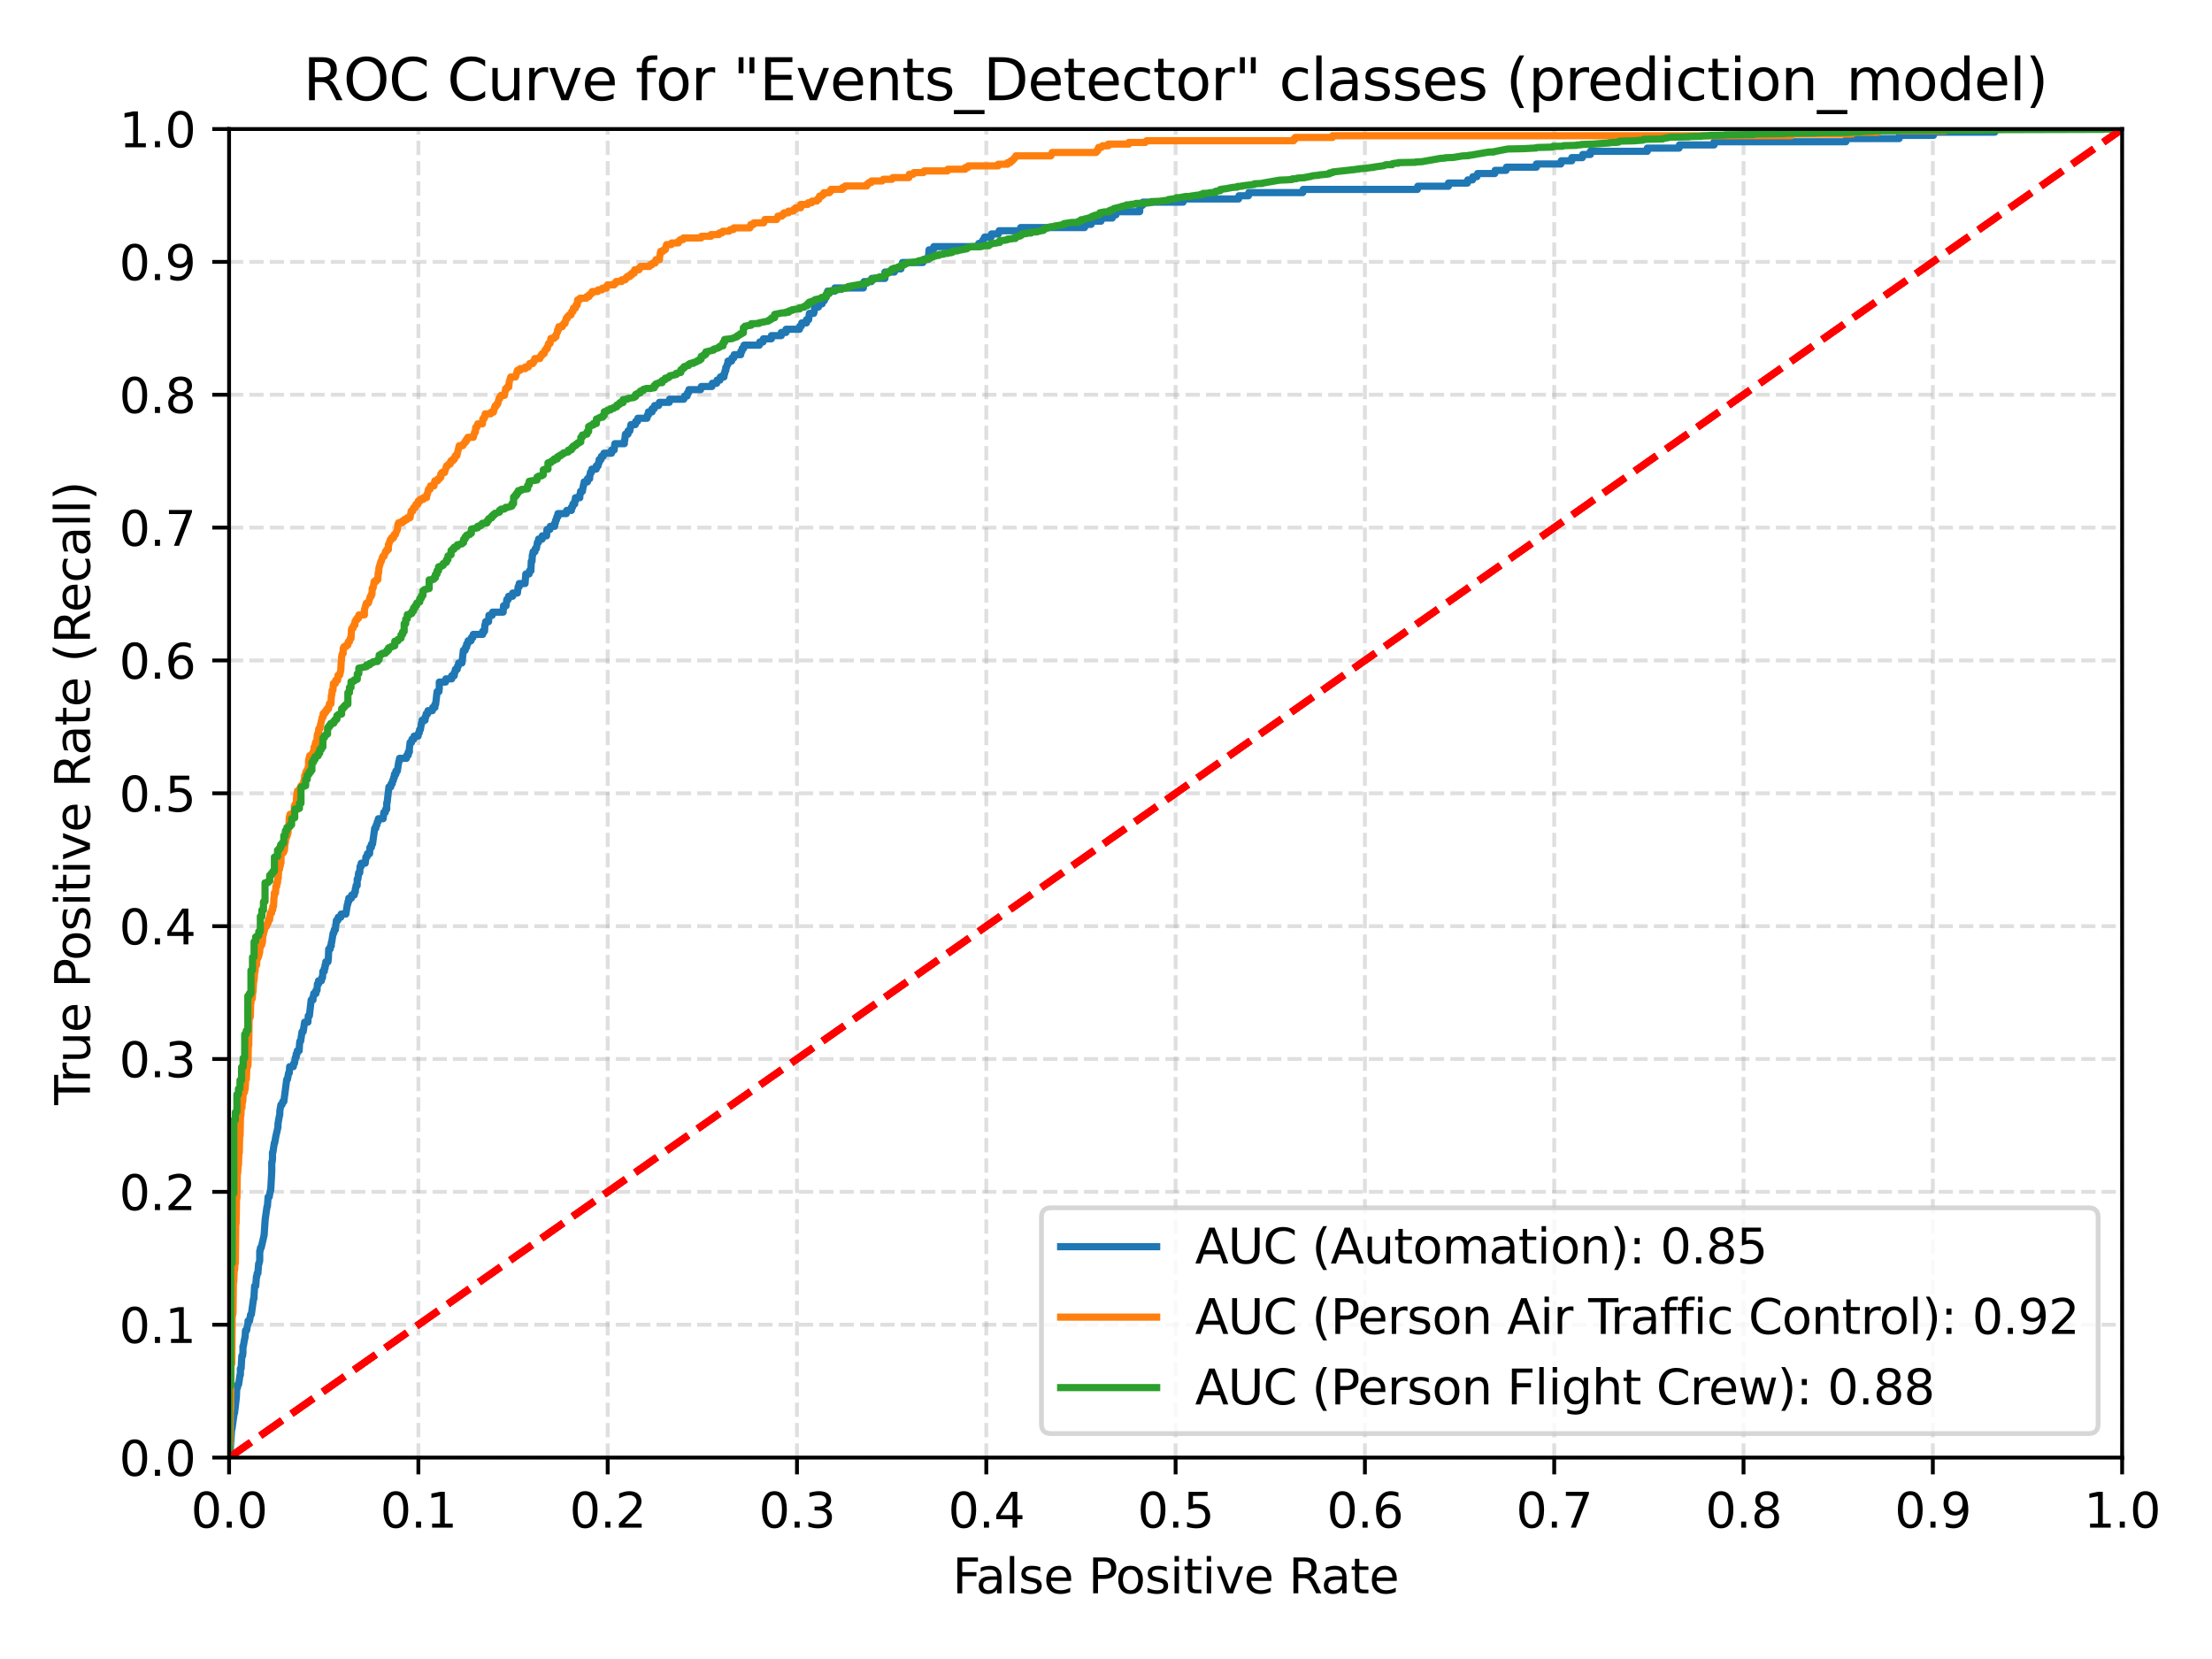 <?xml version="1.0" encoding="utf-8" standalone="no"?>
<!DOCTYPE svg PUBLIC "-//W3C//DTD SVG 1.1//EN"
  "http://www.w3.org/Graphics/SVG/1.1/DTD/svg11.dtd">
<svg height="345.6pt" version="1.1" viewBox="0 0 460.8 345.6" width="460.8pt" xmlns="http://www.w3.org/2000/svg" xmlns:xlink="http://www.w3.org/1999/xlink">
 <defs>
  <style type="text/css">*{stroke-linecap:butt;stroke-linejoin:round;}</style>
 </defs>
 <g id="figure_1">
  <g id="patch_1">
   <path d="M 0 345.6 
L 460.8 345.6 
L 460.8 0 
L 0 0 
z
" style="fill:#ffffff;"/>
  </g>
  <g id="axes_1">
   <g id="patch_2">
    <path d="M 47.72 303.64 
L 442.08 303.64 
L 442.08 26.88 
L 47.72 26.88 
z
" style="fill:#ffffff;"/>
   </g>
   <g id="matplotlib.axis_1">
    <g id="xtick_1">
     <g id="line2d_1">
      <path clip-path="url(#pf263336093)" d="M 47.72 303.64 
L 47.72 26.88 
" style="fill:none;stroke:#b0b0b0;stroke-dasharray:2.96,1.28;stroke-dashoffset:0;stroke-opacity:0.4;stroke-width:0.8;"/>
     </g>
     <g id="line2d_2">
      <defs>
       <path d="M 0 0 
L 0 3.5 
" id="mab5f631e65" style="stroke:#000000;stroke-width:0.8;"/>
      </defs>
      <g>
       <use style="stroke:#000000;stroke-width:0.8;" x="47.72" xlink:href="#mab5f631e65" y="303.64"/>
      </g>
     </g>
     <g id="text_1">
      <!-- 0.0 -->
      <g transform="translate(39.768 318.238)scale(0.1 -0.1)">
       <defs>
        <path d="M 2034 4250 
Q 1547 4250 1301 3770 
Q 1056 3291 1056 2328 
Q 1056 1369 1301 889 
Q 1547 409 2034 409 
Q 2525 409 2770 889 
Q 3016 1369 3016 2328 
Q 3016 3291 2770 3770 
Q 2525 4250 2034 4250 
z
M 2034 4750 
Q 2819 4750 3233 4129 
Q 3647 3509 3647 2328 
Q 3647 1150 3233 529 
Q 2819 -91 2034 -91 
Q 1250 -91 836 529 
Q 422 1150 422 2328 
Q 422 3509 836 4129 
Q 1250 4750 2034 4750 
z
" id="DejaVuSans-30" transform="scale(0.016)"/>
        <path d="M 684 794 
L 1344 794 
L 1344 0 
L 684 0 
L 684 794 
z
" id="DejaVuSans-2e" transform="scale(0.016)"/>
       </defs>
       <use xlink:href="#DejaVuSans-30"/>
       <use x="63.623" xlink:href="#DejaVuSans-2e"/>
       <use x="95.41" xlink:href="#DejaVuSans-30"/>
      </g>
     </g>
    </g>
    <g id="xtick_2">
     <g id="line2d_3">
      <path clip-path="url(#pf263336093)" d="M 87.156 303.64 
L 87.156 26.88 
" style="fill:none;stroke:#b0b0b0;stroke-dasharray:2.96,1.28;stroke-dashoffset:0;stroke-opacity:0.4;stroke-width:0.8;"/>
     </g>
     <g id="line2d_4">
      <g>
       <use style="stroke:#000000;stroke-width:0.8;" x="87.156" xlink:href="#mab5f631e65" y="303.64"/>
      </g>
     </g>
     <g id="text_2">
      <!-- 0.1 -->
      <g transform="translate(79.204 318.238)scale(0.1 -0.1)">
       <defs>
        <path d="M 794 531 
L 1825 531 
L 1825 4091 
L 703 3866 
L 703 4441 
L 1819 4666 
L 2450 4666 
L 2450 531 
L 3481 531 
L 3481 0 
L 794 0 
L 794 531 
z
" id="DejaVuSans-31" transform="scale(0.016)"/>
       </defs>
       <use xlink:href="#DejaVuSans-30"/>
       <use x="63.623" xlink:href="#DejaVuSans-2e"/>
       <use x="95.41" xlink:href="#DejaVuSans-31"/>
      </g>
     </g>
    </g>
    <g id="xtick_3">
     <g id="line2d_5">
      <path clip-path="url(#pf263336093)" d="M 126.592 303.64 
L 126.592 26.88 
" style="fill:none;stroke:#b0b0b0;stroke-dasharray:2.96,1.28;stroke-dashoffset:0;stroke-opacity:0.4;stroke-width:0.8;"/>
     </g>
     <g id="line2d_6">
      <g>
       <use style="stroke:#000000;stroke-width:0.8;" x="126.592" xlink:href="#mab5f631e65" y="303.64"/>
      </g>
     </g>
     <g id="text_3">
      <!-- 0.2 -->
      <g transform="translate(118.64 318.238)scale(0.1 -0.1)">
       <defs>
        <path d="M 1228 531 
L 3431 531 
L 3431 0 
L 469 0 
L 469 531 
Q 828 903 1448 1529 
Q 2069 2156 2228 2338 
Q 2531 2678 2651 2914 
Q 2772 3150 2772 3378 
Q 2772 3750 2511 3984 
Q 2250 4219 1831 4219 
Q 1534 4219 1204 4116 
Q 875 4013 500 3803 
L 500 4441 
Q 881 4594 1212 4672 
Q 1544 4750 1819 4750 
Q 2544 4750 2975 4387 
Q 3406 4025 3406 3419 
Q 3406 3131 3298 2873 
Q 3191 2616 2906 2266 
Q 2828 2175 2409 1742 
Q 1991 1309 1228 531 
z
" id="DejaVuSans-32" transform="scale(0.016)"/>
       </defs>
       <use xlink:href="#DejaVuSans-30"/>
       <use x="63.623" xlink:href="#DejaVuSans-2e"/>
       <use x="95.41" xlink:href="#DejaVuSans-32"/>
      </g>
     </g>
    </g>
    <g id="xtick_4">
     <g id="line2d_7">
      <path clip-path="url(#pf263336093)" d="M 166.028 303.64 
L 166.028 26.88 
" style="fill:none;stroke:#b0b0b0;stroke-dasharray:2.96,1.28;stroke-dashoffset:0;stroke-opacity:0.4;stroke-width:0.8;"/>
     </g>
     <g id="line2d_8">
      <g>
       <use style="stroke:#000000;stroke-width:0.8;" x="166.028" xlink:href="#mab5f631e65" y="303.64"/>
      </g>
     </g>
     <g id="text_4">
      <!-- 0.3 -->
      <g transform="translate(158.076 318.238)scale(0.1 -0.1)">
       <defs>
        <path d="M 2597 2516 
Q 3050 2419 3304 2112 
Q 3559 1806 3559 1356 
Q 3559 666 3084 287 
Q 2609 -91 1734 -91 
Q 1441 -91 1130 -33 
Q 819 25 488 141 
L 488 750 
Q 750 597 1062 519 
Q 1375 441 1716 441 
Q 2309 441 2620 675 
Q 2931 909 2931 1356 
Q 2931 1769 2642 2001 
Q 2353 2234 1838 2234 
L 1294 2234 
L 1294 2753 
L 1863 2753 
Q 2328 2753 2575 2939 
Q 2822 3125 2822 3475 
Q 2822 3834 2567 4026 
Q 2313 4219 1838 4219 
Q 1578 4219 1281 4162 
Q 984 4106 628 3988 
L 628 4550 
Q 988 4650 1302 4700 
Q 1616 4750 1894 4750 
Q 2613 4750 3031 4423 
Q 3450 4097 3450 3541 
Q 3450 3153 3228 2886 
Q 3006 2619 2597 2516 
z
" id="DejaVuSans-33" transform="scale(0.016)"/>
       </defs>
       <use xlink:href="#DejaVuSans-30"/>
       <use x="63.623" xlink:href="#DejaVuSans-2e"/>
       <use x="95.41" xlink:href="#DejaVuSans-33"/>
      </g>
     </g>
    </g>
    <g id="xtick_5">
     <g id="line2d_9">
      <path clip-path="url(#pf263336093)" d="M 205.464 303.64 
L 205.464 26.88 
" style="fill:none;stroke:#b0b0b0;stroke-dasharray:2.96,1.28;stroke-dashoffset:0;stroke-opacity:0.4;stroke-width:0.8;"/>
     </g>
     <g id="line2d_10">
      <g>
       <use style="stroke:#000000;stroke-width:0.8;" x="205.464" xlink:href="#mab5f631e65" y="303.64"/>
      </g>
     </g>
     <g id="text_5">
      <!-- 0.4 -->
      <g transform="translate(197.512 318.238)scale(0.1 -0.1)">
       <defs>
        <path d="M 2419 4116 
L 825 1625 
L 2419 1625 
L 2419 4116 
z
M 2253 4666 
L 3047 4666 
L 3047 1625 
L 3713 1625 
L 3713 1100 
L 3047 1100 
L 3047 0 
L 2419 0 
L 2419 1100 
L 313 1100 
L 313 1709 
L 2253 4666 
z
" id="DejaVuSans-34" transform="scale(0.016)"/>
       </defs>
       <use xlink:href="#DejaVuSans-30"/>
       <use x="63.623" xlink:href="#DejaVuSans-2e"/>
       <use x="95.41" xlink:href="#DejaVuSans-34"/>
      </g>
     </g>
    </g>
    <g id="xtick_6">
     <g id="line2d_11">
      <path clip-path="url(#pf263336093)" d="M 244.9 303.64 
L 244.9 26.88 
" style="fill:none;stroke:#b0b0b0;stroke-dasharray:2.96,1.28;stroke-dashoffset:0;stroke-opacity:0.4;stroke-width:0.8;"/>
     </g>
     <g id="line2d_12">
      <g>
       <use style="stroke:#000000;stroke-width:0.8;" x="244.9" xlink:href="#mab5f631e65" y="303.64"/>
      </g>
     </g>
     <g id="text_6">
      <!-- 0.5 -->
      <g transform="translate(236.948 318.238)scale(0.1 -0.1)">
       <defs>
        <path d="M 691 4666 
L 3169 4666 
L 3169 4134 
L 1269 4134 
L 1269 2991 
Q 1406 3038 1543 3061 
Q 1681 3084 1819 3084 
Q 2600 3084 3056 2656 
Q 3513 2228 3513 1497 
Q 3513 744 3044 326 
Q 2575 -91 1722 -91 
Q 1428 -91 1123 -41 
Q 819 9 494 109 
L 494 744 
Q 775 591 1075 516 
Q 1375 441 1709 441 
Q 2250 441 2565 725 
Q 2881 1009 2881 1497 
Q 2881 1984 2565 2268 
Q 2250 2553 1709 2553 
Q 1456 2553 1204 2497 
Q 953 2441 691 2322 
L 691 4666 
z
" id="DejaVuSans-35" transform="scale(0.016)"/>
       </defs>
       <use xlink:href="#DejaVuSans-30"/>
       <use x="63.623" xlink:href="#DejaVuSans-2e"/>
       <use x="95.41" xlink:href="#DejaVuSans-35"/>
      </g>
     </g>
    </g>
    <g id="xtick_7">
     <g id="line2d_13">
      <path clip-path="url(#pf263336093)" d="M 284.336 303.64 
L 284.336 26.88 
" style="fill:none;stroke:#b0b0b0;stroke-dasharray:2.96,1.28;stroke-dashoffset:0;stroke-opacity:0.4;stroke-width:0.8;"/>
     </g>
     <g id="line2d_14">
      <g>
       <use style="stroke:#000000;stroke-width:0.8;" x="284.336" xlink:href="#mab5f631e65" y="303.64"/>
      </g>
     </g>
     <g id="text_7">
      <!-- 0.6 -->
      <g transform="translate(276.384 318.238)scale(0.1 -0.1)">
       <defs>
        <path d="M 2113 2584 
Q 1688 2584 1439 2293 
Q 1191 2003 1191 1497 
Q 1191 994 1439 701 
Q 1688 409 2113 409 
Q 2538 409 2786 701 
Q 3034 994 3034 1497 
Q 3034 2003 2786 2293 
Q 2538 2584 2113 2584 
z
M 3366 4563 
L 3366 3988 
Q 3128 4100 2886 4159 
Q 2644 4219 2406 4219 
Q 1781 4219 1451 3797 
Q 1122 3375 1075 2522 
Q 1259 2794 1537 2939 
Q 1816 3084 2150 3084 
Q 2853 3084 3261 2657 
Q 3669 2231 3669 1497 
Q 3669 778 3244 343 
Q 2819 -91 2113 -91 
Q 1303 -91 875 529 
Q 447 1150 447 2328 
Q 447 3434 972 4092 
Q 1497 4750 2381 4750 
Q 2619 4750 2861 4703 
Q 3103 4656 3366 4563 
z
" id="DejaVuSans-36" transform="scale(0.016)"/>
       </defs>
       <use xlink:href="#DejaVuSans-30"/>
       <use x="63.623" xlink:href="#DejaVuSans-2e"/>
       <use x="95.41" xlink:href="#DejaVuSans-36"/>
      </g>
     </g>
    </g>
    <g id="xtick_8">
     <g id="line2d_15">
      <path clip-path="url(#pf263336093)" d="M 323.772 303.64 
L 323.772 26.88 
" style="fill:none;stroke:#b0b0b0;stroke-dasharray:2.96,1.28;stroke-dashoffset:0;stroke-opacity:0.4;stroke-width:0.8;"/>
     </g>
     <g id="line2d_16">
      <g>
       <use style="stroke:#000000;stroke-width:0.8;" x="323.772" xlink:href="#mab5f631e65" y="303.64"/>
      </g>
     </g>
     <g id="text_8">
      <!-- 0.7 -->
      <g transform="translate(315.82 318.238)scale(0.1 -0.1)">
       <defs>
        <path d="M 525 4666 
L 3525 4666 
L 3525 4397 
L 1831 0 
L 1172 0 
L 2766 4134 
L 525 4134 
L 525 4666 
z
" id="DejaVuSans-37" transform="scale(0.016)"/>
       </defs>
       <use xlink:href="#DejaVuSans-30"/>
       <use x="63.623" xlink:href="#DejaVuSans-2e"/>
       <use x="95.41" xlink:href="#DejaVuSans-37"/>
      </g>
     </g>
    </g>
    <g id="xtick_9">
     <g id="line2d_17">
      <path clip-path="url(#pf263336093)" d="M 363.208 303.64 
L 363.208 26.88 
" style="fill:none;stroke:#b0b0b0;stroke-dasharray:2.96,1.28;stroke-dashoffset:0;stroke-opacity:0.4;stroke-width:0.8;"/>
     </g>
     <g id="line2d_18">
      <g>
       <use style="stroke:#000000;stroke-width:0.8;" x="363.208" xlink:href="#mab5f631e65" y="303.64"/>
      </g>
     </g>
     <g id="text_9">
      <!-- 0.8 -->
      <g transform="translate(355.256 318.238)scale(0.1 -0.1)">
       <defs>
        <path d="M 2034 2216 
Q 1584 2216 1326 1975 
Q 1069 1734 1069 1313 
Q 1069 891 1326 650 
Q 1584 409 2034 409 
Q 2484 409 2743 651 
Q 3003 894 3003 1313 
Q 3003 1734 2745 1975 
Q 2488 2216 2034 2216 
z
M 1403 2484 
Q 997 2584 770 2862 
Q 544 3141 544 3541 
Q 544 4100 942 4425 
Q 1341 4750 2034 4750 
Q 2731 4750 3128 4425 
Q 3525 4100 3525 3541 
Q 3525 3141 3298 2862 
Q 3072 2584 2669 2484 
Q 3125 2378 3379 2068 
Q 3634 1759 3634 1313 
Q 3634 634 3220 271 
Q 2806 -91 2034 -91 
Q 1263 -91 848 271 
Q 434 634 434 1313 
Q 434 1759 690 2068 
Q 947 2378 1403 2484 
z
M 1172 3481 
Q 1172 3119 1398 2916 
Q 1625 2713 2034 2713 
Q 2441 2713 2670 2916 
Q 2900 3119 2900 3481 
Q 2900 3844 2670 4047 
Q 2441 4250 2034 4250 
Q 1625 4250 1398 4047 
Q 1172 3844 1172 3481 
z
" id="DejaVuSans-38" transform="scale(0.016)"/>
       </defs>
       <use xlink:href="#DejaVuSans-30"/>
       <use x="63.623" xlink:href="#DejaVuSans-2e"/>
       <use x="95.41" xlink:href="#DejaVuSans-38"/>
      </g>
     </g>
    </g>
    <g id="xtick_10">
     <g id="line2d_19">
      <path clip-path="url(#pf263336093)" d="M 402.644 303.64 
L 402.644 26.88 
" style="fill:none;stroke:#b0b0b0;stroke-dasharray:2.96,1.28;stroke-dashoffset:0;stroke-opacity:0.4;stroke-width:0.8;"/>
     </g>
     <g id="line2d_20">
      <g>
       <use style="stroke:#000000;stroke-width:0.8;" x="402.644" xlink:href="#mab5f631e65" y="303.64"/>
      </g>
     </g>
     <g id="text_10">
      <!-- 0.9 -->
      <g transform="translate(394.692 318.238)scale(0.1 -0.1)">
       <defs>
        <path d="M 703 97 
L 703 672 
Q 941 559 1184 500 
Q 1428 441 1663 441 
Q 2288 441 2617 861 
Q 2947 1281 2994 2138 
Q 2813 1869 2534 1725 
Q 2256 1581 1919 1581 
Q 1219 1581 811 2004 
Q 403 2428 403 3163 
Q 403 3881 828 4315 
Q 1253 4750 1959 4750 
Q 2769 4750 3195 4129 
Q 3622 3509 3622 2328 
Q 3622 1225 3098 567 
Q 2575 -91 1691 -91 
Q 1453 -91 1209 -44 
Q 966 3 703 97 
z
M 1959 2075 
Q 2384 2075 2632 2365 
Q 2881 2656 2881 3163 
Q 2881 3666 2632 3958 
Q 2384 4250 1959 4250 
Q 1534 4250 1286 3958 
Q 1038 3666 1038 3163 
Q 1038 2656 1286 2365 
Q 1534 2075 1959 2075 
z
" id="DejaVuSans-39" transform="scale(0.016)"/>
       </defs>
       <use xlink:href="#DejaVuSans-30"/>
       <use x="63.623" xlink:href="#DejaVuSans-2e"/>
       <use x="95.41" xlink:href="#DejaVuSans-39"/>
      </g>
     </g>
    </g>
    <g id="xtick_11">
     <g id="line2d_21">
      <path clip-path="url(#pf263336093)" d="M 442.08 303.64 
L 442.08 26.88 
" style="fill:none;stroke:#b0b0b0;stroke-dasharray:2.96,1.28;stroke-dashoffset:0;stroke-opacity:0.4;stroke-width:0.8;"/>
     </g>
     <g id="line2d_22">
      <g>
       <use style="stroke:#000000;stroke-width:0.8;" x="442.08" xlink:href="#mab5f631e65" y="303.64"/>
      </g>
     </g>
     <g id="text_11">
      <!-- 1.0 -->
      <g transform="translate(434.128 318.238)scale(0.1 -0.1)">
       <use xlink:href="#DejaVuSans-31"/>
       <use x="63.623" xlink:href="#DejaVuSans-2e"/>
       <use x="95.41" xlink:href="#DejaVuSans-30"/>
      </g>
     </g>
    </g>
    <g id="text_12">
     <!-- False Positive Rate -->
     <g transform="translate(198.434 331.917)scale(0.1 -0.1)">
      <defs>
       <path d="M 628 4666 
L 3309 4666 
L 3309 4134 
L 1259 4134 
L 1259 2759 
L 3109 2759 
L 3109 2228 
L 1259 2228 
L 1259 0 
L 628 0 
L 628 4666 
z
" id="DejaVuSans-46" transform="scale(0.016)"/>
       <path d="M 2194 1759 
Q 1497 1759 1228 1600 
Q 959 1441 959 1056 
Q 959 750 1161 570 
Q 1363 391 1709 391 
Q 2188 391 2477 730 
Q 2766 1069 2766 1631 
L 2766 1759 
L 2194 1759 
z
M 3341 1997 
L 3341 0 
L 2766 0 
L 2766 531 
Q 2569 213 2275 61 
Q 1981 -91 1556 -91 
Q 1019 -91 701 211 
Q 384 513 384 1019 
Q 384 1609 779 1909 
Q 1175 2209 1959 2209 
L 2766 2209 
L 2766 2266 
Q 2766 2663 2505 2880 
Q 2244 3097 1772 3097 
Q 1472 3097 1187 3025 
Q 903 2953 641 2809 
L 641 3341 
Q 956 3463 1253 3523 
Q 1550 3584 1831 3584 
Q 2591 3584 2966 3190 
Q 3341 2797 3341 1997 
z
" id="DejaVuSans-61" transform="scale(0.016)"/>
       <path d="M 603 4863 
L 1178 4863 
L 1178 0 
L 603 0 
L 603 4863 
z
" id="DejaVuSans-6c" transform="scale(0.016)"/>
       <path d="M 2834 3397 
L 2834 2853 
Q 2591 2978 2328 3040 
Q 2066 3103 1784 3103 
Q 1356 3103 1142 2972 
Q 928 2841 928 2578 
Q 928 2378 1081 2264 
Q 1234 2150 1697 2047 
L 1894 2003 
Q 2506 1872 2764 1633 
Q 3022 1394 3022 966 
Q 3022 478 2636 193 
Q 2250 -91 1575 -91 
Q 1294 -91 989 -36 
Q 684 19 347 128 
L 347 722 
Q 666 556 975 473 
Q 1284 391 1588 391 
Q 1994 391 2212 530 
Q 2431 669 2431 922 
Q 2431 1156 2273 1281 
Q 2116 1406 1581 1522 
L 1381 1569 
Q 847 1681 609 1914 
Q 372 2147 372 2553 
Q 372 3047 722 3315 
Q 1072 3584 1716 3584 
Q 2034 3584 2315 3537 
Q 2597 3491 2834 3397 
z
" id="DejaVuSans-73" transform="scale(0.016)"/>
       <path d="M 3597 1894 
L 3597 1613 
L 953 1613 
Q 991 1019 1311 708 
Q 1631 397 2203 397 
Q 2534 397 2845 478 
Q 3156 559 3463 722 
L 3463 178 
Q 3153 47 2828 -22 
Q 2503 -91 2169 -91 
Q 1331 -91 842 396 
Q 353 884 353 1716 
Q 353 2575 817 3079 
Q 1281 3584 2069 3584 
Q 2775 3584 3186 3129 
Q 3597 2675 3597 1894 
z
M 3022 2063 
Q 3016 2534 2758 2815 
Q 2500 3097 2075 3097 
Q 1594 3097 1305 2825 
Q 1016 2553 972 2059 
L 3022 2063 
z
" id="DejaVuSans-65" transform="scale(0.016)"/>
       <path id="DejaVuSans-20" transform="scale(0.016)"/>
       <path d="M 1259 4147 
L 1259 2394 
L 2053 2394 
Q 2494 2394 2734 2622 
Q 2975 2850 2975 3272 
Q 2975 3691 2734 3919 
Q 2494 4147 2053 4147 
L 1259 4147 
z
M 628 4666 
L 2053 4666 
Q 2838 4666 3239 4311 
Q 3641 3956 3641 3272 
Q 3641 2581 3239 2228 
Q 2838 1875 2053 1875 
L 1259 1875 
L 1259 0 
L 628 0 
L 628 4666 
z
" id="DejaVuSans-50" transform="scale(0.016)"/>
       <path d="M 1959 3097 
Q 1497 3097 1228 2736 
Q 959 2375 959 1747 
Q 959 1119 1226 758 
Q 1494 397 1959 397 
Q 2419 397 2687 759 
Q 2956 1122 2956 1747 
Q 2956 2369 2687 2733 
Q 2419 3097 1959 3097 
z
M 1959 3584 
Q 2709 3584 3137 3096 
Q 3566 2609 3566 1747 
Q 3566 888 3137 398 
Q 2709 -91 1959 -91 
Q 1206 -91 779 398 
Q 353 888 353 1747 
Q 353 2609 779 3096 
Q 1206 3584 1959 3584 
z
" id="DejaVuSans-6f" transform="scale(0.016)"/>
       <path d="M 603 3500 
L 1178 3500 
L 1178 0 
L 603 0 
L 603 3500 
z
M 603 4863 
L 1178 4863 
L 1178 4134 
L 603 4134 
L 603 4863 
z
" id="DejaVuSans-69" transform="scale(0.016)"/>
       <path d="M 1172 4494 
L 1172 3500 
L 2356 3500 
L 2356 3053 
L 1172 3053 
L 1172 1153 
Q 1172 725 1289 603 
Q 1406 481 1766 481 
L 2356 481 
L 2356 0 
L 1766 0 
Q 1100 0 847 248 
Q 594 497 594 1153 
L 594 3053 
L 172 3053 
L 172 3500 
L 594 3500 
L 594 4494 
L 1172 4494 
z
" id="DejaVuSans-74" transform="scale(0.016)"/>
       <path d="M 191 3500 
L 800 3500 
L 1894 563 
L 2988 3500 
L 3597 3500 
L 2284 0 
L 1503 0 
L 191 3500 
z
" id="DejaVuSans-76" transform="scale(0.016)"/>
       <path d="M 2841 2188 
Q 3044 2119 3236 1894 
Q 3428 1669 3622 1275 
L 4263 0 
L 3584 0 
L 2988 1197 
Q 2756 1666 2539 1819 
Q 2322 1972 1947 1972 
L 1259 1972 
L 1259 0 
L 628 0 
L 628 4666 
L 2053 4666 
Q 2853 4666 3247 4331 
Q 3641 3997 3641 3322 
Q 3641 2881 3436 2590 
Q 3231 2300 2841 2188 
z
M 1259 4147 
L 1259 2491 
L 2053 2491 
Q 2509 2491 2742 2702 
Q 2975 2913 2975 3322 
Q 2975 3731 2742 3939 
Q 2509 4147 2053 4147 
L 1259 4147 
z
" id="DejaVuSans-52" transform="scale(0.016)"/>
      </defs>
      <use xlink:href="#DejaVuSans-46"/>
      <use x="48.395" xlink:href="#DejaVuSans-61"/>
      <use x="109.674" xlink:href="#DejaVuSans-6c"/>
      <use x="137.457" xlink:href="#DejaVuSans-73"/>
      <use x="189.557" xlink:href="#DejaVuSans-65"/>
      <use x="251.08" xlink:href="#DejaVuSans-20"/>
      <use x="282.867" xlink:href="#DejaVuSans-50"/>
      <use x="339.545" xlink:href="#DejaVuSans-6f"/>
      <use x="400.727" xlink:href="#DejaVuSans-73"/>
      <use x="452.826" xlink:href="#DejaVuSans-69"/>
      <use x="480.609" xlink:href="#DejaVuSans-74"/>
      <use x="519.818" xlink:href="#DejaVuSans-69"/>
      <use x="547.602" xlink:href="#DejaVuSans-76"/>
      <use x="606.781" xlink:href="#DejaVuSans-65"/>
      <use x="668.305" xlink:href="#DejaVuSans-20"/>
      <use x="700.092" xlink:href="#DejaVuSans-52"/>
      <use x="767.324" xlink:href="#DejaVuSans-61"/>
      <use x="828.604" xlink:href="#DejaVuSans-74"/>
      <use x="867.812" xlink:href="#DejaVuSans-65"/>
     </g>
    </g>
   </g>
   <g id="matplotlib.axis_2">
    <g id="ytick_1">
     <g id="line2d_23">
      <path clip-path="url(#pf263336093)" d="M 47.72 303.64 
L 442.08 303.64 
" style="fill:none;stroke:#b0b0b0;stroke-dasharray:2.96,1.28;stroke-dashoffset:0;stroke-opacity:0.4;stroke-width:0.8;"/>
     </g>
     <g id="line2d_24">
      <defs>
       <path d="M 0 0 
L -3.5 0 
" id="m63de11aa06" style="stroke:#000000;stroke-width:0.8;"/>
      </defs>
      <g>
       <use style="stroke:#000000;stroke-width:0.8;" x="47.72" xlink:href="#m63de11aa06" y="303.64"/>
      </g>
     </g>
     <g id="text_13">
      <!-- 0.0 -->
      <g transform="translate(24.817 307.439)scale(0.1 -0.1)">
       <use xlink:href="#DejaVuSans-30"/>
       <use x="63.623" xlink:href="#DejaVuSans-2e"/>
       <use x="95.41" xlink:href="#DejaVuSans-30"/>
      </g>
     </g>
    </g>
    <g id="ytick_2">
     <g id="line2d_25">
      <path clip-path="url(#pf263336093)" d="M 47.72 275.964 
L 442.08 275.964 
" style="fill:none;stroke:#b0b0b0;stroke-dasharray:2.96,1.28;stroke-dashoffset:0;stroke-opacity:0.4;stroke-width:0.8;"/>
     </g>
     <g id="line2d_26">
      <g>
       <use style="stroke:#000000;stroke-width:0.8;" x="47.72" xlink:href="#m63de11aa06" y="275.964"/>
      </g>
     </g>
     <g id="text_14">
      <!-- 0.1 -->
      <g transform="translate(24.817 279.763)scale(0.1 -0.1)">
       <use xlink:href="#DejaVuSans-30"/>
       <use x="63.623" xlink:href="#DejaVuSans-2e"/>
       <use x="95.41" xlink:href="#DejaVuSans-31"/>
      </g>
     </g>
    </g>
    <g id="ytick_3">
     <g id="line2d_27">
      <path clip-path="url(#pf263336093)" d="M 47.72 248.288 
L 442.08 248.288 
" style="fill:none;stroke:#b0b0b0;stroke-dasharray:2.96,1.28;stroke-dashoffset:0;stroke-opacity:0.4;stroke-width:0.8;"/>
     </g>
     <g id="line2d_28">
      <g>
       <use style="stroke:#000000;stroke-width:0.8;" x="47.72" xlink:href="#m63de11aa06" y="248.288"/>
      </g>
     </g>
     <g id="text_15">
      <!-- 0.2 -->
      <g transform="translate(24.817 252.087)scale(0.1 -0.1)">
       <use xlink:href="#DejaVuSans-30"/>
       <use x="63.623" xlink:href="#DejaVuSans-2e"/>
       <use x="95.41" xlink:href="#DejaVuSans-32"/>
      </g>
     </g>
    </g>
    <g id="ytick_4">
     <g id="line2d_29">
      <path clip-path="url(#pf263336093)" d="M 47.72 220.612 
L 442.08 220.612 
" style="fill:none;stroke:#b0b0b0;stroke-dasharray:2.96,1.28;stroke-dashoffset:0;stroke-opacity:0.4;stroke-width:0.8;"/>
     </g>
     <g id="line2d_30">
      <g>
       <use style="stroke:#000000;stroke-width:0.8;" x="47.72" xlink:href="#m63de11aa06" y="220.612"/>
      </g>
     </g>
     <g id="text_16">
      <!-- 0.3 -->
      <g transform="translate(24.817 224.411)scale(0.1 -0.1)">
       <use xlink:href="#DejaVuSans-30"/>
       <use x="63.623" xlink:href="#DejaVuSans-2e"/>
       <use x="95.41" xlink:href="#DejaVuSans-33"/>
      </g>
     </g>
    </g>
    <g id="ytick_5">
     <g id="line2d_31">
      <path clip-path="url(#pf263336093)" d="M 47.72 192.936 
L 442.08 192.936 
" style="fill:none;stroke:#b0b0b0;stroke-dasharray:2.96,1.28;stroke-dashoffset:0;stroke-opacity:0.4;stroke-width:0.8;"/>
     </g>
     <g id="line2d_32">
      <g>
       <use style="stroke:#000000;stroke-width:0.8;" x="47.72" xlink:href="#m63de11aa06" y="192.936"/>
      </g>
     </g>
     <g id="text_17">
      <!-- 0.4 -->
      <g transform="translate(24.817 196.735)scale(0.1 -0.1)">
       <use xlink:href="#DejaVuSans-30"/>
       <use x="63.623" xlink:href="#DejaVuSans-2e"/>
       <use x="95.41" xlink:href="#DejaVuSans-34"/>
      </g>
     </g>
    </g>
    <g id="ytick_6">
     <g id="line2d_33">
      <path clip-path="url(#pf263336093)" d="M 47.72 165.26 
L 442.08 165.26 
" style="fill:none;stroke:#b0b0b0;stroke-dasharray:2.96,1.28;stroke-dashoffset:0;stroke-opacity:0.4;stroke-width:0.8;"/>
     </g>
     <g id="line2d_34">
      <g>
       <use style="stroke:#000000;stroke-width:0.8;" x="47.72" xlink:href="#m63de11aa06" y="165.26"/>
      </g>
     </g>
     <g id="text_18">
      <!-- 0.5 -->
      <g transform="translate(24.817 169.059)scale(0.1 -0.1)">
       <use xlink:href="#DejaVuSans-30"/>
       <use x="63.623" xlink:href="#DejaVuSans-2e"/>
       <use x="95.41" xlink:href="#DejaVuSans-35"/>
      </g>
     </g>
    </g>
    <g id="ytick_7">
     <g id="line2d_35">
      <path clip-path="url(#pf263336093)" d="M 47.72 137.584 
L 442.08 137.584 
" style="fill:none;stroke:#b0b0b0;stroke-dasharray:2.96,1.28;stroke-dashoffset:0;stroke-opacity:0.4;stroke-width:0.8;"/>
     </g>
     <g id="line2d_36">
      <g>
       <use style="stroke:#000000;stroke-width:0.8;" x="47.72" xlink:href="#m63de11aa06" y="137.584"/>
      </g>
     </g>
     <g id="text_19">
      <!-- 0.6 -->
      <g transform="translate(24.817 141.383)scale(0.1 -0.1)">
       <use xlink:href="#DejaVuSans-30"/>
       <use x="63.623" xlink:href="#DejaVuSans-2e"/>
       <use x="95.41" xlink:href="#DejaVuSans-36"/>
      </g>
     </g>
    </g>
    <g id="ytick_8">
     <g id="line2d_37">
      <path clip-path="url(#pf263336093)" d="M 47.72 109.908 
L 442.08 109.908 
" style="fill:none;stroke:#b0b0b0;stroke-dasharray:2.96,1.28;stroke-dashoffset:0;stroke-opacity:0.4;stroke-width:0.8;"/>
     </g>
     <g id="line2d_38">
      <g>
       <use style="stroke:#000000;stroke-width:0.8;" x="47.72" xlink:href="#m63de11aa06" y="109.908"/>
      </g>
     </g>
     <g id="text_20">
      <!-- 0.7 -->
      <g transform="translate(24.817 113.707)scale(0.1 -0.1)">
       <use xlink:href="#DejaVuSans-30"/>
       <use x="63.623" xlink:href="#DejaVuSans-2e"/>
       <use x="95.41" xlink:href="#DejaVuSans-37"/>
      </g>
     </g>
    </g>
    <g id="ytick_9">
     <g id="line2d_39">
      <path clip-path="url(#pf263336093)" d="M 47.72 82.232 
L 442.08 82.232 
" style="fill:none;stroke:#b0b0b0;stroke-dasharray:2.96,1.28;stroke-dashoffset:0;stroke-opacity:0.4;stroke-width:0.8;"/>
     </g>
     <g id="line2d_40">
      <g>
       <use style="stroke:#000000;stroke-width:0.8;" x="47.72" xlink:href="#m63de11aa06" y="82.232"/>
      </g>
     </g>
     <g id="text_21">
      <!-- 0.8 -->
      <g transform="translate(24.817 86.031)scale(0.1 -0.1)">
       <use xlink:href="#DejaVuSans-30"/>
       <use x="63.623" xlink:href="#DejaVuSans-2e"/>
       <use x="95.41" xlink:href="#DejaVuSans-38"/>
      </g>
     </g>
    </g>
    <g id="ytick_10">
     <g id="line2d_41">
      <path clip-path="url(#pf263336093)" d="M 47.72 54.556 
L 442.08 54.556 
" style="fill:none;stroke:#b0b0b0;stroke-dasharray:2.96,1.28;stroke-dashoffset:0;stroke-opacity:0.4;stroke-width:0.8;"/>
     </g>
     <g id="line2d_42">
      <g>
       <use style="stroke:#000000;stroke-width:0.8;" x="47.72" xlink:href="#m63de11aa06" y="54.556"/>
      </g>
     </g>
     <g id="text_22">
      <!-- 0.9 -->
      <g transform="translate(24.817 58.355)scale(0.1 -0.1)">
       <use xlink:href="#DejaVuSans-30"/>
       <use x="63.623" xlink:href="#DejaVuSans-2e"/>
       <use x="95.41" xlink:href="#DejaVuSans-39"/>
      </g>
     </g>
    </g>
    <g id="ytick_11">
     <g id="line2d_43">
      <path clip-path="url(#pf263336093)" d="M 47.72 26.88 
L 442.08 26.88 
" style="fill:none;stroke:#b0b0b0;stroke-dasharray:2.96,1.28;stroke-dashoffset:0;stroke-opacity:0.4;stroke-width:0.8;"/>
     </g>
     <g id="line2d_44">
      <g>
       <use style="stroke:#000000;stroke-width:0.8;" x="47.72" xlink:href="#m63de11aa06" y="26.88"/>
      </g>
     </g>
     <g id="text_23">
      <!-- 1.0 -->
      <g transform="translate(24.817 30.679)scale(0.1 -0.1)">
       <use xlink:href="#DejaVuSans-31"/>
       <use x="63.623" xlink:href="#DejaVuSans-2e"/>
       <use x="95.41" xlink:href="#DejaVuSans-30"/>
      </g>
     </g>
    </g>
    <g id="text_24">
     <!-- True Positive Rate (Recall) -->
     <g transform="translate(18.737 230.197)rotate(-90)scale(0.1 -0.1)">
      <defs>
       <path d="M -19 4666 
L 3928 4666 
L 3928 4134 
L 2272 4134 
L 2272 0 
L 1638 0 
L 1638 4134 
L -19 4134 
L -19 4666 
z
" id="DejaVuSans-54" transform="scale(0.016)"/>
       <path d="M 2631 2963 
Q 2534 3019 2420 3045 
Q 2306 3072 2169 3072 
Q 1681 3072 1420 2755 
Q 1159 2438 1159 1844 
L 1159 0 
L 581 0 
L 581 3500 
L 1159 3500 
L 1159 2956 
Q 1341 3275 1631 3429 
Q 1922 3584 2338 3584 
Q 2397 3584 2469 3576 
Q 2541 3569 2628 3553 
L 2631 2963 
z
" id="DejaVuSans-72" transform="scale(0.016)"/>
       <path d="M 544 1381 
L 544 3500 
L 1119 3500 
L 1119 1403 
Q 1119 906 1312 657 
Q 1506 409 1894 409 
Q 2359 409 2629 706 
Q 2900 1003 2900 1516 
L 2900 3500 
L 3475 3500 
L 3475 0 
L 2900 0 
L 2900 538 
Q 2691 219 2414 64 
Q 2138 -91 1772 -91 
Q 1169 -91 856 284 
Q 544 659 544 1381 
z
M 1991 3584 
L 1991 3584 
z
" id="DejaVuSans-75" transform="scale(0.016)"/>
       <path d="M 1984 4856 
Q 1566 4138 1362 3434 
Q 1159 2731 1159 2009 
Q 1159 1288 1364 580 
Q 1569 -128 1984 -844 
L 1484 -844 
Q 1016 -109 783 600 
Q 550 1309 550 2009 
Q 550 2706 781 3412 
Q 1013 4119 1484 4856 
L 1984 4856 
z
" id="DejaVuSans-28" transform="scale(0.016)"/>
       <path d="M 3122 3366 
L 3122 2828 
Q 2878 2963 2633 3030 
Q 2388 3097 2138 3097 
Q 1578 3097 1268 2742 
Q 959 2388 959 1747 
Q 959 1106 1268 751 
Q 1578 397 2138 397 
Q 2388 397 2633 464 
Q 2878 531 3122 666 
L 3122 134 
Q 2881 22 2623 -34 
Q 2366 -91 2075 -91 
Q 1284 -91 818 406 
Q 353 903 353 1747 
Q 353 2603 823 3093 
Q 1294 3584 2113 3584 
Q 2378 3584 2631 3529 
Q 2884 3475 3122 3366 
z
" id="DejaVuSans-63" transform="scale(0.016)"/>
       <path d="M 513 4856 
L 1013 4856 
Q 1481 4119 1714 3412 
Q 1947 2706 1947 2009 
Q 1947 1309 1714 600 
Q 1481 -109 1013 -844 
L 513 -844 
Q 928 -128 1133 580 
Q 1338 1288 1338 2009 
Q 1338 2731 1133 3434 
Q 928 4138 513 4856 
z
" id="DejaVuSans-29" transform="scale(0.016)"/>
      </defs>
      <use xlink:href="#DejaVuSans-54"/>
      <use x="46.334" xlink:href="#DejaVuSans-72"/>
      <use x="87.447" xlink:href="#DejaVuSans-75"/>
      <use x="150.826" xlink:href="#DejaVuSans-65"/>
      <use x="212.35" xlink:href="#DejaVuSans-20"/>
      <use x="244.137" xlink:href="#DejaVuSans-50"/>
      <use x="300.814" xlink:href="#DejaVuSans-6f"/>
      <use x="361.996" xlink:href="#DejaVuSans-73"/>
      <use x="414.096" xlink:href="#DejaVuSans-69"/>
      <use x="441.879" xlink:href="#DejaVuSans-74"/>
      <use x="481.088" xlink:href="#DejaVuSans-69"/>
      <use x="508.871" xlink:href="#DejaVuSans-76"/>
      <use x="568.051" xlink:href="#DejaVuSans-65"/>
      <use x="629.574" xlink:href="#DejaVuSans-20"/>
      <use x="661.361" xlink:href="#DejaVuSans-52"/>
      <use x="728.594" xlink:href="#DejaVuSans-61"/>
      <use x="789.873" xlink:href="#DejaVuSans-74"/>
      <use x="829.082" xlink:href="#DejaVuSans-65"/>
      <use x="890.605" xlink:href="#DejaVuSans-20"/>
      <use x="922.393" xlink:href="#DejaVuSans-28"/>
      <use x="961.406" xlink:href="#DejaVuSans-52"/>
      <use x="1026.389" xlink:href="#DejaVuSans-65"/>
      <use x="1087.912" xlink:href="#DejaVuSans-63"/>
      <use x="1142.893" xlink:href="#DejaVuSans-61"/>
      <use x="1204.172" xlink:href="#DejaVuSans-6c"/>
      <use x="1231.955" xlink:href="#DejaVuSans-6c"/>
      <use x="1259.738" xlink:href="#DejaVuSans-29"/>
     </g>
    </g>
   </g>
   <g id="line2d_45">
    <path clip-path="url(#pf263336093)" d="M 47.72 303.64 
L 47.948 302.316 
L 48.252 297.681 
L 48.328 297.681 
L 48.784 294.371 
L 48.86 294.371 
L 49.241 291.06 
L 49.317 289.074 
L 49.469 289.074 
L 49.545 288.412 
L 49.697 288.412 
L 50.001 286.425 
L 50.077 286.425 
L 50.077 285.101 
L 50.229 285.101 
L 50.381 282.453 
L 50.533 282.453 
L 50.609 281.791 
L 50.609 280.466 
L 50.685 280.466 
L 50.913 279.142 
L 51.065 278.48 
L 51.141 277.156 
L 51.369 277.156 
L 51.597 275.832 
L 51.673 275.832 
L 51.673 275.169 
L 51.978 275.169 
L 52.206 273.845 
L 52.358 273.845 
L 52.814 270.535 
L 52.89 270.535 
L 53.042 267.886 
L 53.27 267.886 
L 53.422 265.9 
L 53.498 265.9 
L 53.574 265.238 
L 53.726 265.238 
L 53.878 263.252 
L 53.954 263.252 
L 54.106 262.589 
L 54.106 260.603 
L 54.182 260.603 
L 54.258 259.941 
L 54.411 259.941 
L 55.019 257.293 
L 55.247 253.982 
L 55.627 251.334 
L 55.703 251.334 
L 55.855 249.347 
L 56.083 249.347 
L 56.311 248.023 
L 56.387 248.023 
L 56.463 246.699 
L 56.615 244.051 
L 56.615 242.064 
L 56.691 242.064 
L 56.767 241.402 
L 56.767 240.078 
L 56.843 240.078 
L 57.148 238.092 
L 57.224 238.092 
L 57.452 236.767 
L 57.908 234.781 
L 57.908 234.119 
L 58.136 232.795 
L 58.288 232.133 
L 58.288 231.471 
L 58.516 230.146 
L 58.744 230.146 
L 58.896 229.484 
L 59.124 229.484 
L 59.733 224.849 
L 59.885 224.849 
L 60.113 223.525 
L 60.265 223.525 
L 60.341 222.201 
L 61.101 222.201 
L 61.177 221.539 
L 61.329 221.539 
L 61.557 220.215 
L 61.709 220.215 
L 61.709 219.553 
L 61.861 219.553 
L 61.937 218.891 
L 62.317 218.891 
L 62.394 217.566 
L 62.47 216.904 
L 62.622 216.904 
L 62.926 214.918 
L 63.154 214.918 
L 63.458 212.932 
L 64.142 212.932 
L 64.218 211.607 
L 64.446 211.607 
L 64.826 208.297 
L 65.207 208.297 
L 65.207 207.635 
L 65.283 207.635 
L 65.359 206.973 
L 65.815 206.973 
L 65.815 206.311 
L 66.043 206.311 
L 66.119 204.986 
L 66.347 204.986 
L 66.347 204.324 
L 66.955 204.324 
L 67.031 203.662 
L 67.183 203.662 
L 67.259 202.338 
L 67.563 202.338 
L 67.563 201.676 
L 67.716 201.676 
L 67.716 201.014 
L 67.868 201.014 
L 67.868 200.352 
L 68.324 200.352 
L 68.4 199.689 
L 68.476 197.703 
L 68.78 197.703 
L 68.856 197.041 
L 69.008 197.041 
L 69.008 196.379 
L 69.084 196.379 
L 69.388 194.393 
L 69.54 194.393 
L 69.616 193.731 
L 69.844 193.731 
L 70.072 191.744 
L 70.377 191.744 
L 70.453 191.082 
L 70.985 191.082 
L 71.061 190.42 
L 72.049 190.42 
L 72.353 188.434 
L 72.429 188.434 
L 72.505 187.772 
L 72.657 187.772 
L 72.657 187.109 
L 73.19 187.109 
L 73.266 186.447 
L 73.798 186.447 
L 73.874 185.785 
L 74.026 185.785 
L 74.026 185.123 
L 74.102 185.123 
L 74.178 184.461 
L 74.406 184.461 
L 74.406 183.137 
L 74.558 183.137 
L 74.71 181.813 
L 74.938 181.813 
L 75.014 180.488 
L 75.242 180.488 
L 75.242 179.826 
L 76.079 179.826 
L 76.231 178.502 
L 76.459 178.502 
L 76.535 177.84 
L 76.991 177.84 
L 77.067 176.516 
L 77.371 176.516 
L 77.371 175.854 
L 77.599 175.854 
L 78.055 172.543 
L 78.283 172.543 
L 78.359 171.881 
L 78.512 171.881 
L 78.588 171.219 
L 78.74 171.219 
L 78.816 170.557 
L 79.804 170.557 
L 79.956 169.233 
L 80.26 169.233 
L 80.336 168.571 
L 80.564 168.571 
L 80.564 167.246 
L 80.64 167.246 
L 81.02 163.936 
L 81.401 163.936 
L 81.477 163.274 
L 81.705 163.274 
L 81.781 162.612 
L 81.933 162.612 
L 82.009 161.949 
L 82.161 161.949 
L 82.161 161.287 
L 82.465 161.287 
L 82.465 160.625 
L 82.541 160.625 
L 82.769 160.625 
L 83.073 158.639 
L 83.149 158.639 
L 83.225 157.977 
L 84.67 157.977 
L 84.746 157.315 
L 85.05 157.315 
L 85.05 156.653 
L 85.278 156.653 
L 85.278 155.991 
L 85.43 154.666 
L 85.734 154.666 
L 85.81 154.004 
L 86.19 154.004 
L 86.266 153.342 
L 87.103 153.342 
L 87.179 152.68 
L 87.331 152.68 
L 87.407 152.018 
L 87.559 152.018 
L 87.787 150.694 
L 87.863 150.694 
L 87.939 150.032 
L 88.547 150.032 
L 88.547 149.369 
L 88.699 149.369 
L 88.775 148.707 
L 89.08 148.707 
L 89.156 148.045 
L 90.068 148.045 
L 90.144 147.383 
L 90.6 147.383 
L 90.6 146.721 
L 90.752 146.721 
L 91.056 144.073 
L 91.436 144.073 
L 91.512 143.411 
L 91.512 142.086 
L 92.805 142.086 
L 92.881 141.424 
L 94.097 141.424 
L 94.097 140.762 
L 94.63 140.762 
L 94.63 140.1 
L 94.782 140.1 
L 94.858 139.438 
L 95.238 139.438 
L 95.314 138.776 
L 95.466 138.776 
L 95.542 138.114 
L 96.226 138.114 
L 96.53 135.465 
L 96.91 135.465 
L 96.986 134.803 
L 97.215 134.803 
L 97.215 134.141 
L 97.443 134.141 
L 97.519 133.479 
L 98.127 133.479 
L 98.203 132.817 
L 98.507 132.817 
L 98.583 132.155 
L 100.56 132.155 
L 100.56 131.493 
L 100.94 131.493 
L 101.016 130.168 
L 101.092 130.168 
L 101.168 129.506 
L 101.776 129.506 
L 101.852 128.182 
L 102.537 128.182 
L 102.613 127.52 
L 104.817 127.52 
L 104.893 126.196 
L 105.426 126.196 
L 105.578 124.872 
L 105.882 124.872 
L 105.958 124.209 
L 106.794 124.209 
L 106.794 123.547 
L 107.783 123.547 
L 107.935 122.223 
L 108.163 122.223 
L 108.163 121.561 
L 109.379 121.561 
L 109.531 119.575 
L 110.215 119.575 
L 110.291 118.913 
L 110.596 118.913 
L 110.672 116.926 
L 110.824 116.926 
L 110.9 115.602 
L 110.976 115.602 
L 111.052 114.94 
L 111.432 114.94 
L 111.508 114.278 
L 111.736 114.278 
L 111.964 112.954 
L 112.192 112.954 
L 112.192 112.292 
L 112.268 112.292 
L 112.952 112.292 
L 112.952 111.629 
L 113.865 111.629 
L 113.941 110.305 
L 114.549 110.305 
L 114.625 109.643 
L 115.537 109.643 
L 115.537 108.981 
L 115.69 108.981 
L 115.766 108.319 
L 115.918 108.319 
L 115.994 107.657 
L 116.222 107.657 
L 116.222 106.995 
L 117.97 106.995 
L 118.046 106.333 
L 119.035 106.333 
L 119.035 105.671 
L 119.263 105.671 
L 119.339 105.008 
L 119.719 105.008 
L 119.719 104.346 
L 119.871 104.346 
L 119.871 103.684 
L 120.783 103.684 
L 120.783 103.022 
L 120.859 103.022 
L 120.935 102.36 
L 121.316 102.36 
L 121.544 101.036 
L 121.62 101.036 
L 121.696 100.374 
L 122.38 100.374 
L 122.38 99.712 
L 122.836 99.712 
L 122.836 99.049 
L 122.912 99.049 
L 122.988 98.387 
L 123.216 98.387 
L 123.292 97.725 
L 124.205 97.725 
L 124.205 97.063 
L 124.585 97.063 
L 124.661 96.401 
L 124.813 96.401 
L 124.813 95.739 
L 125.193 95.739 
L 125.269 95.077 
L 125.649 95.077 
L 125.801 94.415 
L 127.398 94.415 
L 127.398 93.753 
L 127.93 93.753 
L 128.082 92.428 
L 130.059 92.428 
L 130.059 91.766 
L 130.135 91.766 
L 130.287 90.442 
L 130.819 90.442 
L 130.819 89.78 
L 131.199 89.78 
L 131.427 88.456 
L 132.34 88.456 
L 132.416 87.794 
L 132.796 87.794 
L 132.872 87.132 
L 134.773 87.132 
L 134.849 86.469 
L 135.077 86.469 
L 135.077 85.807 
L 135.837 85.807 
L 135.837 85.145 
L 136.293 85.145 
L 136.369 84.483 
L 137.206 84.483 
L 137.358 83.821 
L 139.41 83.821 
L 139.486 83.159 
L 142.452 83.159 
L 142.604 82.497 
L 143.136 82.497 
L 143.212 81.835 
L 143.44 81.835 
L 143.516 81.173 
L 145.949 81.173 
L 146.101 80.511 
L 148.306 80.511 
L 148.382 79.848 
L 149.294 79.848 
L 149.37 79.186 
L 149.978 79.186 
L 150.054 78.524 
L 150.815 78.524 
L 150.815 77.862 
L 150.967 77.862 
L 151.043 77.2 
L 151.195 77.2 
L 151.195 76.538 
L 151.347 76.538 
L 151.499 75.876 
L 151.651 75.876 
L 151.651 75.214 
L 152.411 75.214 
L 152.487 74.552 
L 152.867 74.552 
L 152.943 73.889 
L 154.312 73.889 
L 154.312 73.227 
L 154.54 73.227 
L 154.616 72.565 
L 154.92 72.565 
L 154.996 71.903 
L 158.189 71.903 
L 158.265 71.241 
L 158.95 71.241 
L 159.026 70.579 
L 160.698 70.579 
L 160.698 69.917 
L 162.751 69.917 
L 162.751 69.255 
L 163.74 69.255 
L 163.74 68.593 
L 166.553 68.593 
L 166.629 67.931 
L 166.933 67.931 
L 167.009 67.268 
L 167.997 67.268 
L 167.997 66.606 
L 168.453 66.606 
L 168.605 65.282 
L 169.518 65.282 
L 169.67 64.62 
L 169.67 63.958 
L 170.506 63.958 
L 170.734 63.296 
L 171.266 63.296 
L 171.342 62.634 
L 171.723 62.634 
L 171.799 61.972 
L 172.103 61.972 
L 172.179 61.309 
L 172.331 61.309 
L 172.407 60.647 
L 173.927 60.647 
L 173.927 59.985 
L 179.858 59.985 
L 179.858 59.323 
L 179.934 59.323 
L 180.01 58.661 
L 181.53 58.661 
L 181.606 57.999 
L 184.343 57.999 
L 184.343 56.675 
L 186.32 56.675 
L 186.32 56.013 
L 187.689 56.013 
L 187.689 55.351 
L 187.917 55.351 
L 187.993 54.688 
L 192.25 54.688 
L 192.402 54.026 
L 193.391 54.026 
L 193.543 52.04 
L 194.455 52.04 
L 194.531 51.378 
L 203.883 51.378 
L 203.883 50.716 
L 204.567 50.716 
L 204.719 50.054 
L 204.871 50.054 
L 205.099 49.392 
L 206.468 49.392 
L 206.544 48.729 
L 207.988 48.729 
L 208.14 48.067 
L 212.55 48.067 
L 212.626 47.405 
L 225.931 47.405 
L 225.931 46.743 
L 227.299 46.743 
L 227.375 46.081 
L 229.352 46.081 
L 229.428 45.419 
L 231.709 45.419 
L 231.785 44.757 
L 232.469 44.757 
L 232.545 44.095 
L 237.411 44.095 
L 237.487 42.771 
L 238.019 42.771 
L 238.095 42.108 
L 246.459 42.108 
L 246.535 41.446 
L 258.015 41.446 
L 258.091 40.784 
L 260.068 40.784 
L 260.144 40.122 
L 271.396 40.122 
L 271.472 39.46 
L 295.269 39.46 
L 295.345 38.798 
L 301.731 38.798 
L 301.731 38.136 
L 305.685 38.136 
L 305.761 37.474 
L 306.749 37.474 
L 306.825 36.812 
L 307.662 36.812 
L 307.814 36.149 
L 311.387 36.149 
L 311.463 35.487 
L 313.744 35.487 
L 313.82 34.825 
L 320.054 34.825 
L 320.054 34.163 
L 325.148 34.163 
L 325.224 33.501 
L 327.429 33.501 
L 327.429 32.839 
L 329.634 32.839 
L 329.71 32.177 
L 331.306 32.177 
L 331.306 31.515 
L 343.167 31.515 
L 343.167 30.853 
L 349.781 30.853 
L 349.857 30.191 
L 357.08 30.191 
L 357.08 29.528 
L 384.526 29.528 
L 384.678 28.866 
L 395.627 28.866 
L 395.703 28.204 
L 402.773 28.204 
L 402.849 27.542 
L 415.546 27.542 
L 415.622 26.88 
L 442.08 26.88 
L 442.08 26.88 
" style="fill:none;stroke:#1f77b4;stroke-linecap:square;stroke-width:1.5;"/>
   </g>
   <g id="line2d_46">
    <path clip-path="url(#pf263336093)" d="M 47.72 303.64 
L 442.08 26.88 
" style="fill:none;stroke:#ff0000;stroke-dasharray:5.55,2.4;stroke-dashoffset:0;stroke-width:1.5;"/>
   </g>
   <g id="line2d_47">
    <path clip-path="url(#pf263336093)" d="M 47.72 303.64 
L 47.802 301.197 
L 47.884 300.848 
L 47.966 293.868 
L 48.048 293.519 
L 48.13 284.445 
L 48.294 284.096 
L 48.376 274.324 
L 48.54 273.626 
L 48.621 266.995 
L 48.703 266.995 
L 48.785 264.552 
L 48.867 264.552 
L 48.949 263.156 
L 49.031 263.156 
L 49.113 255.128 
L 49.195 254.779 
L 49.277 249.544 
L 49.359 249.544 
L 49.441 244.309 
L 49.523 244.309 
L 49.605 242.913 
L 49.687 242.564 
L 49.769 240.121 
L 49.851 240.121 
L 49.933 236.631 
L 50.015 236.631 
L 50.097 232.443 
L 50.179 232.443 
L 50.261 230.698 
L 50.424 230.698 
L 50.424 230 
L 50.588 229.302 
L 50.67 227.557 
L 50.916 227.557 
L 50.998 226.859 
L 51.08 226.859 
L 51.162 224.765 
L 51.326 224.765 
L 51.408 222.671 
L 51.654 221.973 
L 51.736 217.785 
L 51.818 217.785 
L 51.9 212.201 
L 51.982 212.201 
L 51.982 211.852 
L 52.145 211.852 
L 52.227 209.06 
L 52.309 208.711 
L 52.309 208.013 
L 52.555 208.013 
L 52.637 206.617 
L 52.719 206.617 
L 52.801 204.872 
L 52.965 203.825 
L 53.047 202.429 
L 53.129 202.429 
L 53.211 201.382 
L 53.293 201.033 
L 53.457 201.033 
L 53.539 199.637 
L 53.703 199.637 
L 53.703 199.288 
L 53.867 199.288 
L 54.112 198.241 
L 54.112 197.543 
L 54.194 197.543 
L 54.358 196.845 
L 54.522 196.845 
L 54.522 196.496 
L 54.604 196.496 
L 54.686 196.147 
L 54.768 194.751 
L 54.85 194.751 
L 55.26 193.006 
L 55.506 193.006 
L 55.506 192.657 
L 55.669 192.657 
L 55.833 192.308 
L 55.915 191.61 
L 56.161 191.61 
L 56.243 190.563 
L 56.325 190.563 
L 56.325 190.214 
L 56.571 190.214 
L 56.653 189.516 
L 56.817 189.516 
L 56.817 188.818 
L 56.981 188.818 
L 57.063 187.073 
L 57.145 186.724 
L 57.145 186.026 
L 57.391 186.026 
L 57.472 184.63 
L 57.636 184.63 
L 57.636 183.932 
L 57.8 183.932 
L 57.882 182.885 
L 57.964 182.885 
L 58.046 181.14 
L 58.21 181.14 
L 58.292 180.442 
L 58.374 180.442 
L 58.456 179.744 
L 58.538 179.744 
L 58.538 177.999 
L 58.702 177.999 
L 58.702 177.65 
L 59.03 177.65 
L 59.03 177.301 
L 59.193 177.301 
L 59.275 176.952 
L 59.357 175.556 
L 59.439 175.556 
L 59.521 174.509 
L 59.685 174.509 
L 60.013 173.462 
L 60.013 172.415 
L 60.095 172.415 
L 60.177 172.066 
L 60.259 170.321 
L 60.423 169.623 
L 61.078 169.623 
L 61.078 169.274 
L 61.16 169.274 
L 61.324 168.925 
L 61.324 167.878 
L 61.488 167.878 
L 61.488 167.529 
L 61.57 167.529 
L 61.734 167.18 
L 61.816 165.435 
L 61.898 165.435 
L 61.98 164.736 
L 62.308 164.736 
L 62.39 164.387 
L 62.554 164.387 
L 62.554 164.038 
L 62.717 164.038 
L 62.717 163.689 
L 63.045 163.689 
L 63.045 163.34 
L 63.209 163.34 
L 63.291 162.642 
L 63.455 162.642 
L 63.455 161.595 
L 63.619 161.595 
L 63.701 160.897 
L 63.783 160.897 
L 63.865 160.548 
L 64.111 160.548 
L 64.111 160.199 
L 64.275 159.501 
L 64.275 158.454 
L 64.52 157.407 
L 65.012 157.407 
L 65.012 157.058 
L 65.176 157.058 
L 65.176 156.709 
L 65.422 156.709 
L 65.422 155.662 
L 65.586 155.662 
L 65.668 154.964 
L 65.75 154.615 
L 65.996 154.615 
L 66.078 153.219 
L 66.16 153.219 
L 66.16 152.87 
L 66.323 152.87 
L 66.405 151.823 
L 66.651 151.823 
L 66.651 151.474 
L 67.143 149.38 
L 67.307 149.38 
L 67.307 148.682 
L 67.635 148.682 
L 67.635 148.333 
L 67.881 148.333 
L 67.881 147.984 
L 68.126 147.984 
L 68.126 147.635 
L 68.454 147.635 
L 68.536 146.937 
L 68.618 146.937 
L 68.618 146.588 
L 68.946 146.588 
L 69.028 144.843 
L 69.11 144.843 
L 69.192 143.796 
L 69.356 143.796 
L 69.438 142.4 
L 69.847 142.4 
L 69.929 141.702 
L 70.339 141.702 
L 70.421 140.655 
L 70.749 140.655 
L 70.995 139.608 
L 71.077 137.863 
L 71.159 137.514 
L 71.159 136.816 
L 71.323 136.118 
L 71.487 136.118 
L 71.487 135.071 
L 71.568 135.071 
L 71.65 134.722 
L 72.06 134.722 
L 72.142 134.373 
L 72.47 134.373 
L 72.552 133.675 
L 72.798 133.675 
L 72.962 132.977 
L 73.126 132.977 
L 73.208 131.232 
L 73.289 130.883 
L 73.535 130.883 
L 73.535 130.534 
L 73.617 130.534 
L 73.699 130.185 
L 73.945 130.185 
L 73.945 129.487 
L 74.027 129.487 
L 74.109 129.138 
L 74.355 129.138 
L 74.355 128.789 
L 74.683 128.789 
L 74.765 128.091 
L 75.912 128.091 
L 75.912 127.044 
L 76.322 125.648 
L 76.732 125.648 
L 77.141 124.252 
L 77.305 124.252 
L 77.305 123.903 
L 77.469 123.903 
L 77.551 122.507 
L 77.715 122.507 
L 77.961 121.111 
L 78.371 121.111 
L 78.371 120.762 
L 78.698 120.762 
L 78.78 119.366 
L 78.862 119.366 
L 78.944 118.319 
L 79.354 116.923 
L 79.436 116.923 
L 79.518 116.574 
L 79.764 115.876 
L 80.01 115.876 
L 80.337 114.829 
L 80.583 114.829 
L 80.583 114.48 
L 80.911 114.48 
L 80.911 113.433 
L 80.993 113.433 
L 81.321 112.386 
L 81.567 112.386 
L 81.567 112.037 
L 81.977 112.037 
L 81.977 111.688 
L 82.14 111.339 
L 82.386 111.339 
L 82.468 110.99 
L 82.632 110.641 
L 82.796 110.292 
L 82.878 109.245 
L 83.042 109.245 
L 83.042 108.896 
L 83.78 108.896 
L 83.78 108.547 
L 84.271 108.547 
L 84.271 108.198 
L 84.845 108.198 
L 84.845 107.849 
L 85.419 107.849 
L 85.664 106.453 
L 85.992 106.453 
L 85.992 106.104 
L 86.074 106.104 
L 86.156 105.755 
L 86.484 105.755 
L 86.648 105.057 
L 87.058 105.057 
L 87.14 104.359 
L 87.549 104.359 
L 87.549 104.01 
L 88.205 104.01 
L 88.205 103.661 
L 88.861 103.661 
L 88.943 102.963 
L 89.025 102.963 
L 89.27 101.916 
L 89.598 101.916 
L 89.68 101.218 
L 90.418 101.218 
L 90.5 100.52 
L 90.582 100.52 
L 90.582 100.171 
L 91.155 100.171 
L 91.155 99.822 
L 91.483 99.822 
L 91.565 99.473 
L 91.811 99.473 
L 91.811 98.775 
L 92.057 98.775 
L 92.057 98.426 
L 92.63 98.426 
L 92.63 98.077 
L 92.712 98.077 
L 93.04 97.03 
L 93.286 97.03 
L 93.45 96.681 
L 93.778 96.681 
L 93.778 96.332 
L 93.942 96.332 
L 93.942 95.983 
L 94.352 95.983 
L 94.352 95.634 
L 94.679 95.634 
L 94.843 94.936 
L 95.171 94.936 
L 95.171 94.587 
L 95.253 94.587 
L 95.663 92.842 
L 96.4 92.842 
L 96.482 92.493 
L 96.646 92.493 
L 96.81 92.144 
L 96.974 92.144 
L 96.974 91.795 
L 97.22 91.795 
L 97.22 91.446 
L 97.384 91.446 
L 97.466 91.097 
L 98.613 91.097 
L 98.613 90.748 
L 98.695 90.748 
L 98.859 90.05 
L 99.023 90.05 
L 99.105 89.003 
L 99.351 89.003 
L 99.515 88.305 
L 100.498 88.305 
L 100.58 87.258 
L 100.826 87.258 
L 100.826 86.909 
L 100.99 86.909 
L 101.072 86.211 
L 102.219 86.211 
L 102.301 85.862 
L 102.793 85.862 
L 102.793 85.513 
L 102.875 85.513 
L 103.039 84.815 
L 103.202 84.815 
L 103.202 84.466 
L 103.448 84.466 
L 103.53 84.117 
L 103.694 84.117 
L 103.94 83.07 
L 104.104 83.07 
L 104.104 82.721 
L 104.268 82.721 
L 104.35 82.372 
L 105.087 82.372 
L 105.333 80.976 
L 105.579 80.976 
L 105.661 80.627 
L 105.989 80.627 
L 106.071 79.58 
L 106.399 78.533 
L 107.382 78.533 
L 107.792 77.137 
L 108.366 77.137 
L 108.366 76.788 
L 109.431 76.788 
L 109.431 76.439 
L 110.087 76.439 
L 110.332 75.741 
L 110.988 75.741 
L 110.988 75.392 
L 111.07 75.392 
L 111.234 75.392 
L 111.398 75.043 
L 111.398 74.694 
L 112.463 74.694 
L 112.463 74.345 
L 112.627 74.345 
L 112.709 73.996 
L 112.955 73.996 
L 112.955 73.647 
L 113.365 73.647 
L 113.529 72.948 
L 113.693 72.948 
L 113.774 72.599 
L 114.02 72.599 
L 114.02 72.25 
L 114.102 72.25 
L 114.266 71.552 
L 114.594 71.552 
L 114.758 70.505 
L 115.414 70.505 
L 115.496 70.156 
L 115.823 70.156 
L 115.823 69.807 
L 116.151 69.109 
L 116.151 68.76 
L 116.315 68.76 
L 116.397 68.062 
L 117.135 68.062 
L 117.135 67.713 
L 117.298 67.713 
L 117.462 67.364 
L 117.708 67.364 
L 117.708 67.015 
L 117.79 67.015 
L 117.954 66.317 
L 118.2 66.317 
L 118.2 65.968 
L 118.364 65.968 
L 118.528 65.619 
L 118.938 65.619 
L 119.02 65.27 
L 119.101 64.921 
L 119.347 64.921 
L 119.429 64.223 
L 119.839 64.223 
L 119.839 63.874 
L 120.003 63.874 
L 120.003 63.525 
L 120.249 63.525 
L 120.331 62.478 
L 120.741 62.478 
L 120.822 62.129 
L 122.134 62.129 
L 122.216 61.78 
L 122.707 61.78 
L 122.707 61.431 
L 122.953 61.431 
L 123.117 61.082 
L 123.363 61.082 
L 123.363 60.733 
L 124.51 60.733 
L 124.592 60.384 
L 125.412 60.384 
L 125.494 60.035 
L 126.313 60.035 
L 126.313 59.686 
L 126.477 59.686 
L 126.559 59.337 
L 127.952 59.337 
L 128.034 58.988 
L 128.28 58.988 
L 128.362 58.639 
L 129.51 58.639 
L 129.51 58.29 
L 130.247 58.29 
L 130.329 57.941 
L 130.575 57.941 
L 130.657 57.592 
L 131.231 57.592 
L 131.231 57.243 
L 131.64 57.243 
L 131.64 56.894 
L 132.132 56.894 
L 132.214 56.196 
L 133.115 56.196 
L 133.115 55.847 
L 133.197 55.847 
L 133.361 55.847 
L 133.443 55.498 
L 135.328 55.498 
L 135.41 55.149 
L 135.82 55.149 
L 135.984 54.8 
L 136.476 54.8 
L 136.639 54.102 
L 137.377 54.102 
L 137.377 53.753 
L 137.623 52.357 
L 138.115 52.357 
L 138.279 52.008 
L 138.606 52.008 
L 138.852 50.961 
L 139.836 50.961 
L 139.918 50.612 
L 141.311 50.612 
L 141.311 50.263 
L 141.557 50.263 
L 141.721 49.914 
L 142.294 49.914 
L 142.376 49.565 
L 146.064 49.565 
L 146.146 49.216 
L 148.113 49.216 
L 148.113 48.867 
L 149.752 48.867 
L 149.834 48.518 
L 150.408 48.518 
L 150.572 48.169 
L 151.883 48.169 
L 152.129 47.82 
L 152.784 47.82 
L 152.866 47.471 
L 156.226 47.471 
L 156.39 46.773 
L 156.964 46.773 
L 157.046 46.424 
L 159.095 46.424 
L 159.341 45.726 
L 161.799 45.726 
L 162.045 45.028 
L 162.865 45.028 
L 162.947 44.679 
L 163.274 44.679 
L 163.356 44.33 
L 164.258 44.33 
L 164.258 43.981 
L 164.34 43.981 
L 165.241 43.981 
L 165.323 43.632 
L 165.651 43.632 
L 165.733 43.283 
L 166.798 43.283 
L 166.798 42.585 
L 168.274 42.585 
L 168.355 42.236 
L 169.093 42.236 
L 169.175 41.887 
L 170.158 41.887 
L 170.24 41.538 
L 170.568 41.538 
L 170.568 41.189 
L 170.732 41.189 
L 170.732 40.84 
L 171.224 40.84 
L 171.388 40.491 
L 171.634 40.491 
L 171.634 40.142 
L 172.781 40.142 
L 172.863 39.793 
L 173.109 39.793 
L 173.109 39.444 
L 175.485 39.444 
L 175.485 39.095 
L 175.895 39.095 
L 176.059 38.746 
L 180.567 38.746 
L 180.567 38.397 
L 180.812 38.397 
L 180.976 38.048 
L 181.468 38.048 
L 181.55 37.699 
L 183.763 37.699 
L 184.009 37.35 
L 185.812 37.35 
L 185.975 37.001 
L 189.336 37.001 
L 189.418 36.303 
L 190.237 36.303 
L 190.401 35.954 
L 192.368 35.954 
L 192.532 35.605 
L 197.367 35.605 
L 197.449 35.256 
L 201.055 35.256 
L 201.055 34.907 
L 201.629 34.907 
L 201.711 34.558 
L 207.939 34.558 
L 207.939 34.209 
L 209.906 34.209 
L 209.906 33.86 
L 210.48 33.86 
L 210.562 33.511 
L 210.889 33.511 
L 211.053 33.162 
L 211.217 33.162 
L 211.381 32.813 
L 211.545 32.813 
L 211.627 32.464 
L 218.921 32.464 
L 219.167 31.766 
L 228.345 31.766 
L 228.427 31.417 
L 228.673 31.417 
L 228.837 30.719 
L 229.411 30.719 
L 229.657 30.37 
L 230.886 30.37 
L 230.886 30.021 
L 235.148 30.021 
L 235.148 29.672 
L 238.59 29.672 
L 238.835 29.323 
L 269.486 29.323 
L 269.486 28.974 
L 269.814 28.974 
L 269.814 28.625 
L 277.599 28.625 
L 277.599 28.276 
L 373.157 28.276 
L 373.239 27.927 
L 385.86 27.927 
L 385.942 27.578 
L 391.187 27.578 
L 391.269 27.229 
L 405.283 27.229 
L 405.283 26.88 
L 442.08 26.88 
L 442.08 26.88 
" style="fill:none;stroke:#ff7f0e;stroke-linecap:square;stroke-width:1.5;"/>
   </g>
   <g id="line2d_48">
    <path clip-path="url(#pf263336093)" d="M 47.72 303.64 
L 442.08 26.88 
" style="fill:none;stroke:#ff0000;stroke-dasharray:5.55,2.4;stroke-dashoffset:0;stroke-width:1.5;"/>
   </g>
   <g id="line2d_49">
    <path clip-path="url(#pf263336093)" d="M 47.72 303.64 
L 47.72 288.838 
L 48.046 288.775 
L 48.046 263.203 
L 48.371 263.14 
L 48.371 248.653 
L 48.697 248.59 
L 48.697 233.348 
L 49.023 233.348 
L 49.023 231.71 
L 49.348 231.647 
L 49.348 227.994 
L 49.674 227.994 
L 49.674 226.797 
L 50 226.734 
L 50 225.034 
L 50.325 225.034 
L 50.325 222.325 
L 50.651 222.262 
L 50.651 220.436 
L 50.976 220.436 
L 50.976 215.46 
L 51.302 215.397 
L 51.302 214.704 
L 51.628 214.641 
L 51.628 207.461 
L 51.953 207.461 
L 51.953 206.957 
L 52.279 206.957 
L 52.279 202.17 
L 52.605 202.107 
L 52.605 199.398 
L 52.93 199.335 
L 52.93 196.186 
L 53.256 196.123 
L 53.256 195.178 
L 53.582 195.115 
L 53.582 194.926 
L 53.907 194.863 
L 53.907 194.045 
L 54.233 194.045 
L 54.233 190.895 
L 54.559 190.895 
L 54.559 189.573 
L 54.884 189.573 
L 54.884 187.872 
L 55.21 187.809 
L 55.21 183.904 
L 55.861 183.841 
L 55.861 183.589 
L 56.187 183.526 
L 56.187 182.329 
L 56.513 182.329 
L 56.513 181.951 
L 56.838 181.888 
L 56.838 181.51 
L 57.164 181.51 
L 57.164 178.55 
L 57.815 178.424 
L 57.815 177.101 
L 58.141 177.101 
L 58.141 176.723 
L 58.466 176.66 
L 58.466 175.968 
L 58.792 175.968 
L 58.792 175.59 
L 59.118 175.59 
L 59.118 174.078 
L 59.443 174.078 
L 59.443 173.07 
L 59.769 173.007 
L 59.769 172.377 
L 60.095 172.377 
L 60.095 172.251 
L 60.42 172.188 
L 60.42 171.811 
L 60.746 171.811 
L 60.746 170.551 
L 61.072 170.551 
L 61.072 170.362 
L 61.397 170.362 
L 61.397 168.535 
L 62.049 168.535 
L 62.049 168.472 
L 62.374 168.409 
L 62.374 167.339 
L 62.7 167.339 
L 62.7 164 
L 63.025 163.937 
L 63.025 163.811 
L 63.351 163.811 
L 63.351 163.685 
L 63.677 163.685 
L 63.677 162.363 
L 64.002 162.363 
L 64.002 161.418 
L 64.328 161.355 
L 64.328 160.914 
L 64.654 160.914 
L 64.654 160.473 
L 64.979 160.473 
L 64.979 158.772 
L 65.305 158.772 
L 65.305 158.206 
L 65.631 158.206 
L 65.631 157.639 
L 65.956 157.639 
L 65.956 157.513 
L 66.282 157.45 
L 66.282 156.946 
L 66.608 156.883 
L 66.608 156.127 
L 66.933 156.127 
L 66.933 155.686 
L 67.259 155.623 
L 67.259 153.734 
L 67.585 153.671 
L 67.585 153.23 
L 67.91 153.167 
L 67.91 152.978 
L 68.236 152.915 
L 68.236 151.592 
L 68.561 151.529 
L 68.561 151.151 
L 68.887 151.088 
L 68.887 150.71 
L 69.538 150.647 
L 69.538 150.206 
L 69.864 150.143 
L 69.864 149.828 
L 70.19 149.828 
L 70.19 149.073 
L 70.515 149.01 
L 70.515 148.821 
L 71.167 148.758 
L 71.167 147.624 
L 71.492 147.624 
L 71.492 147.309 
L 71.818 147.246 
L 71.818 146.931 
L 72.144 146.868 
L 72.144 146.679 
L 72.469 146.679 
L 72.469 144.286 
L 72.795 144.286 
L 72.795 143.215 
L 73.121 143.215 
L 73.121 142.018 
L 73.772 141.892 
L 73.772 141.64 
L 74.098 141.64 
L 74.098 141.514 
L 74.423 141.514 
L 74.423 140.381 
L 74.749 140.318 
L 74.749 139.184 
L 76.377 138.869 
L 76.377 138.491 
L 77.028 138.491 
L 77.028 138.176 
L 77.68 138.05 
L 77.68 137.861 
L 78.657 137.798 
L 78.657 137.42 
L 78.982 137.42 
L 78.982 136.475 
L 79.308 136.475 
L 79.308 136.286 
L 79.634 136.286 
L 79.634 136.098 
L 80.285 136.098 
L 80.285 135.846 
L 80.61 135.783 
L 80.61 135.468 
L 80.936 135.468 
L 80.936 134.964 
L 81.587 134.775 
L 81.587 134.649 
L 81.913 134.649 
L 81.913 134.523 
L 82.239 134.523 
L 82.239 133.578 
L 82.89 133.515 
L 82.89 133.2 
L 83.216 133.137 
L 83.216 133.011 
L 83.541 132.948 
L 83.541 132.255 
L 83.867 132.192 
L 83.867 131.626 
L 84.193 131.563 
L 84.193 129.925 
L 84.518 129.925 
L 84.518 128.98 
L 84.844 128.917 
L 84.844 128.035 
L 85.495 127.972 
L 85.495 127.783 
L 85.821 127.783 
L 85.821 127.342 
L 86.146 127.28 
L 86.146 126.65 
L 86.472 126.65 
L 86.472 126.209 
L 86.798 126.146 
L 86.798 125.642 
L 87.123 125.579 
L 87.123 125.39 
L 87.449 125.39 
L 87.449 124.697 
L 87.775 124.634 
L 87.775 124.13 
L 88.1 124.067 
L 88.1 123.059 
L 88.426 122.996 
L 88.426 122.808 
L 89.403 122.619 
L 89.403 120.792 
L 90.054 120.792 
L 90.054 120.666 
L 90.38 120.666 
L 90.38 120.351 
L 90.706 120.351 
L 90.706 119.658 
L 91.031 119.595 
L 91.031 118.902 
L 91.357 118.902 
L 91.357 118.084 
L 91.683 118.084 
L 91.683 117.958 
L 92.008 117.958 
L 92.008 117.832 
L 92.334 117.769 
L 92.334 117.391 
L 92.659 117.328 
L 92.659 117.202 
L 92.985 117.139 
L 92.985 116.635 
L 93.311 116.572 
L 93.311 115.816 
L 93.636 115.753 
L 93.636 115.627 
L 93.962 115.564 
L 93.962 114.682 
L 94.288 114.619 
L 94.288 114.367 
L 94.613 114.367 
L 94.613 113.989 
L 94.939 113.989 
L 94.939 113.927 
L 95.265 113.864 
L 95.265 113.486 
L 96.242 113.297 
L 96.242 113.108 
L 96.567 113.045 
L 96.567 112.352 
L 96.893 112.289 
L 96.893 111.848 
L 97.219 111.785 
L 97.219 111.47 
L 97.87 111.344 
L 97.87 111.092 
L 98.195 111.092 
L 98.195 110.21 
L 98.521 110.21 
L 98.521 110.147 
L 99.498 109.958 
L 99.498 109.643 
L 100.149 109.517 
L 100.149 109.329 
L 100.475 109.266 
L 100.475 109.014 
L 101.452 108.951 
L 101.452 108.51 
L 101.778 108.447 
L 101.778 108.069 
L 102.103 108.006 
L 102.103 107.88 
L 102.429 107.88 
L 102.429 107.502 
L 102.755 107.502 
L 102.755 107.187 
L 103.08 107.187 
L 103.08 106.935 
L 103.406 106.935 
L 103.406 106.872 
L 104.057 106.683 
L 104.057 106.305 
L 104.383 106.242 
L 104.383 106.053 
L 105.034 106.053 
L 105.034 105.927 
L 105.36 105.864 
L 105.36 105.675 
L 105.685 105.675 
L 106.337 105.549 
L 106.337 105.423 
L 106.662 105.423 
L 106.662 104.92 
L 106.988 104.92 
L 106.988 103.534 
L 107.314 103.534 
L 107.314 103.156 
L 107.639 103.156 
L 107.639 102.715 
L 107.965 102.652 
L 107.965 102.211 
L 108.616 102.148 
L 108.616 101.959 
L 109.919 101.833 
L 109.919 101.077 
L 110.244 101.014 
L 110.244 100.259 
L 110.57 100.259 
L 110.57 100.196 
L 111.873 100.007 
L 111.873 99.377 
L 112.198 99.314 
L 112.198 99.188 
L 112.85 99.125 
L 112.85 98.999 
L 113.175 98.936 
L 113.175 97.865 
L 113.501 97.865 
L 113.501 97.739 
L 114.152 97.739 
L 114.152 96.416 
L 114.804 96.353 
L 114.804 96.101 
L 115.129 96.039 
L 115.129 95.913 
L 115.455 95.913 
L 115.455 95.598 
L 116.106 95.598 
L 116.106 95.157 
L 116.432 95.094 
L 116.432 94.968 
L 116.757 94.968 
L 116.757 94.779 
L 117.083 94.716 
L 117.083 94.59 
L 117.409 94.527 
L 117.409 94.338 
L 118.386 94.149 
L 118.386 93.771 
L 119.037 93.708 
L 119.037 93.33 
L 119.363 93.267 
L 119.363 92.952 
L 119.688 92.952 
L 119.688 92.763 
L 120.014 92.763 
L 120.014 92.511 
L 120.34 92.448 
L 120.34 92.259 
L 120.665 92.259 
L 120.665 92.07 
L 120.991 92.07 
L 120.991 91.126 
L 121.316 91.063 
L 121.316 90.622 
L 121.642 90.622 
L 121.642 90.559 
L 122.293 90.433 
L 122.293 89.929 
L 122.619 89.866 
L 122.619 88.858 
L 122.945 88.858 
L 122.945 88.669 
L 123.596 88.543 
L 123.596 88.228 
L 124.247 88.228 
L 124.247 87.283 
L 124.899 87.095 
L 124.899 86.969 
L 125.55 86.906 
L 125.55 86.591 
L 125.876 86.528 
L 125.876 85.772 
L 126.527 85.646 
L 126.527 85.457 
L 127.178 85.394 
L 127.178 85.142 
L 127.829 85.079 
L 127.829 84.89 
L 128.481 84.764 
L 128.481 84.386 
L 128.806 84.386 
L 128.806 84.197 
L 129.132 84.197 
L 129.132 83.882 
L 129.783 83.882 
L 129.783 83.252 
L 130.435 83.189 
L 130.435 83.126 
L 130.76 83.126 
L 130.76 83 
L 132.063 82.811 
L 132.063 82.623 
L 132.389 82.623 
L 132.389 82.182 
L 132.714 82.182 
L 132.714 81.993 
L 133.365 81.867 
L 133.365 81.489 
L 133.691 81.489 
L 133.691 81.363 
L 134.017 81.363 
L 134.017 81.111 
L 134.668 80.922 
L 135.645 80.922 
L 135.645 80.859 
L 136.296 80.796 
L 136.296 80.292 
L 136.622 80.292 
L 136.622 79.977 
L 137.273 79.788 
L 137.273 79.725 
L 137.925 79.725 
L 137.925 79.284 
L 138.576 79.095 
L 138.576 78.78 
L 139.227 78.717 
L 139.227 78.528 
L 139.553 78.465 
L 139.553 78.276 
L 140.855 78.025 
L 140.855 77.773 
L 141.181 77.773 
L 141.181 77.71 
L 141.832 77.584 
L 141.832 77.017 
L 142.158 76.954 
L 142.158 76.765 
L 142.484 76.702 
L 142.484 76.387 
L 142.809 76.387 
L 142.809 76.261 
L 143.461 76.135 
L 143.461 75.883 
L 143.786 75.82 
L 143.786 75.694 
L 144.438 75.694 
L 144.438 75.505 
L 144.763 75.505 
L 144.763 75.442 
L 145.089 75.379 
L 145.089 75.253 
L 145.414 75.19 
L 145.414 75.064 
L 145.74 75.064 
L 145.74 74.875 
L 146.066 74.812 
L 146.066 74.245 
L 146.391 74.182 
L 146.391 74.056 
L 146.717 74.056 
L 146.717 73.804 
L 147.043 73.804 
L 147.043 73.301 
L 148.671 72.923 
L 148.671 72.734 
L 149.648 72.482 
L 149.648 72.356 
L 149.974 72.293 
L 149.974 72.104 
L 150.625 72.041 
L 150.625 71.348 
L 150.95 71.285 
L 150.95 70.718 
L 152.579 70.529 
L 152.579 70.466 
L 153.23 70.277 
L 153.23 70.214 
L 153.556 70.151 
L 153.556 69.962 
L 153.881 69.899 
L 153.881 69.773 
L 154.207 69.71 
L 154.207 69.521 
L 154.533 69.521 
L 154.533 69.395 
L 154.858 69.332 
L 154.858 68.262 
L 155.184 68.199 
L 155.184 67.947 
L 155.51 67.947 
L 155.51 67.884 
L 156.487 67.758 
L 156.487 67.443 
L 158.115 67.38 
L 158.115 67.254 
L 160.069 66.876 
L 160.069 66.75 
L 160.394 66.687 
L 160.394 66.561 
L 160.72 66.498 
L 160.72 66.246 
L 161.371 66.183 
L 161.371 65.49 
L 162.023 65.364 
L 162.999 65.175 
L 163.651 65.175 
L 163.651 65.049 
L 164.302 65.049 
L 164.302 64.798 
L 164.953 64.672 
L 164.953 64.546 
L 165.279 64.546 
L 165.279 64.483 
L 166.256 64.357 
L 166.582 64.357 
L 166.582 64.105 
L 167.559 63.979 
L 167.559 63.79 
L 168.21 63.664 
L 168.21 63.286 
L 168.535 63.286 
L 168.535 62.971 
L 168.861 62.971 
L 168.861 62.845 
L 169.512 62.782 
L 169.512 62.593 
L 169.838 62.53 
L 169.838 62.404 
L 171.141 62.152 
L 171.141 61.963 
L 172.118 61.774 
L 172.118 61.27 
L 172.443 61.27 
L 172.443 61.144 
L 172.769 61.144 
L 172.769 60.64 
L 175.048 60.263 
L 175.374 60.263 
L 175.374 60.137 
L 175.7 60.074 
L 176.677 59.948 
L 176.677 59.696 
L 180.584 59.003 
L 180.584 58.814 
L 180.91 58.751 
L 180.91 58.562 
L 181.887 58.31 
L 181.887 58.058 
L 182.213 58.058 
L 182.213 57.932 
L 182.864 57.869 
L 183.19 57.806 
L 183.19 57.68 
L 183.841 57.68 
L 183.841 57.617 
L 184.167 57.554 
L 184.167 57.428 
L 184.492 57.365 
L 184.492 56.861 
L 185.144 56.861 
L 185.144 56.672 
L 185.469 56.609 
L 185.469 56.357 
L 185.795 56.294 
L 185.795 56.042 
L 186.12 56.042 
L 186.12 55.916 
L 187.097 55.728 
L 187.097 55.602 
L 187.749 55.602 
L 187.749 55.224 
L 188.4 55.161 
L 188.4 54.972 
L 188.726 54.972 
L 188.726 54.846 
L 189.051 54.783 
L 191.331 54.468 
L 191.331 54.342 
L 191.657 54.342 
L 191.657 54.279 
L 192.959 54.09 
L 192.959 53.838 
L 193.61 53.838 
L 193.61 53.775 
L 193.936 53.712 
L 193.936 53.586 
L 194.913 53.334 
L 194.913 53.208 
L 195.564 53.208 
L 195.564 53.019 
L 196.541 52.956 
L 196.541 52.83 
L 197.518 52.767 
L 197.518 52.641 
L 198.169 52.641 
L 198.169 52.578 
L 198.495 52.515 
L 198.495 52.263 
L 199.472 52.263 
L 199.472 52.2 
L 201.426 51.822 
L 201.426 51.633 
L 202.403 51.382 
L 204.357 51.382 
L 205.008 51.193 
L 205.985 51.193 
L 205.985 51.004 
L 206.311 50.941 
L 206.311 50.815 
L 208.265 50.5 
L 208.265 50.122 
L 209.242 50.059 
L 209.893 49.933 
L 209.893 49.807 
L 210.87 49.744 
L 210.87 49.681 
L 211.521 49.681 
L 211.521 49.366 
L 212.498 49.177 
L 212.498 49.051 
L 212.824 48.988 
L 212.824 48.736 
L 213.149 48.673 
L 213.801 48.673 
L 213.801 48.547 
L 214.778 48.547 
L 214.778 48.358 
L 216.08 48.295 
L 216.08 48.232 
L 217.383 47.98 
L 217.383 47.728 
L 217.708 47.728 
L 217.708 47.602 
L 218.36 47.476 
L 218.36 47.35 
L 219.011 47.224 
L 219.662 47.224 
L 219.662 47.098 
L 221.616 46.784 
L 221.616 46.595 
L 223.244 46.343 
L 224.547 46.343 
L 224.547 46.154 
L 225.198 46.028 
L 225.198 45.776 
L 225.85 45.776 
L 225.85 45.65 
L 227.152 45.335 
L 227.152 45.272 
L 227.478 45.272 
L 227.478 45.083 
L 227.803 45.083 
L 227.803 44.957 
L 228.129 44.957 
L 228.129 44.831 
L 228.455 44.831 
L 229.106 44.705 
L 229.106 44.327 
L 230.083 44.138 
L 231.06 44.138 
L 231.06 43.886 
L 231.386 43.886 
L 231.386 43.76 
L 232.037 43.634 
L 232.037 43.445 
L 233.665 43.067 
L 233.665 43.004 
L 233.991 42.941 
L 234.642 42.815 
L 234.642 42.689 
L 235.619 42.626 
L 235.619 42.563 
L 236.596 42.501 
L 236.596 42.375 
L 238.876 42.312 
L 239.852 42.186 
L 239.852 41.997 
L 241.481 41.934 
L 243.435 41.682 
L 243.435 41.556 
L 245.063 41.367 
L 245.063 41.178 
L 245.714 41.178 
L 247.017 40.926 
L 247.994 40.926 
L 247.994 40.863 
L 249.296 40.674 
L 249.948 40.674 
L 249.948 40.548 
L 250.599 40.485 
L 250.599 40.296 
L 251.901 40.233 
L 251.901 40.17 
L 252.553 40.107 
L 253.204 40.107 
L 253.204 39.855 
L 254.181 39.729 
L 254.181 39.477 
L 254.507 39.477 
L 254.507 39.414 
L 255.484 39.288 
L 255.809 39.225 
L 256.786 39.036 
L 257.763 38.973 
L 257.763 38.847 
L 258.74 38.784 
L 258.74 38.721 
L 261.345 38.406 
L 261.345 38.28 
L 262.973 38.217 
L 262.973 38.154 
L 266.556 37.525 
L 268.184 37.462 
L 269.161 37.399 
L 269.161 37.273 
L 270.138 37.21 
L 270.138 37.147 
L 270.463 37.084 
L 271.766 37.021 
L 271.766 36.958 
L 272.417 36.895 
L 272.417 36.832 
L 273.069 36.769 
L 273.069 36.706 
L 273.72 36.58 
L 274.697 36.517 
L 274.697 36.454 
L 276.651 36.265 
L 276.651 36.202 
L 276.976 36.202 
L 276.976 36.013 
L 277.628 35.95 
L 277.628 35.824 
L 282.187 35.32 
L 283.489 35.131 
L 284.466 35.068 
L 285.769 34.879 
L 286.094 34.879 
L 286.094 34.816 
L 288.374 34.501 
L 288.374 34.438 
L 288.7 34.312 
L 290.002 34.312 
L 290.002 34.123 
L 290.328 34.06 
L 290.654 33.997 
L 291.305 33.997 
L 291.305 33.871 
L 294.887 33.808 
L 294.887 33.745 
L 296.19 33.682 
L 300.097 32.99 
L 301.074 32.927 
L 301.074 32.864 
L 302.703 32.801 
L 304.656 32.486 
L 305.959 32.423 
L 305.959 32.36 
L 306.61 32.297 
L 307.262 32.171 
L 310.192 31.667 
L 311.169 31.667 
L 311.169 31.604 
L 314.1 31.037 
L 317.357 30.974 
L 319.636 30.848 
L 319.962 30.848 
L 319.962 30.785 
L 320.288 30.722 
L 322.893 30.659 
L 323.544 30.596 
L 323.544 30.47 
L 325.498 30.47 
L 325.498 30.407 
L 325.824 30.344 
L 328.429 30.281 
L 328.429 30.218 
L 329.406 30.155 
L 329.406 30.092 
L 331.685 30.029 
L 334.29 29.84 
L 335.267 29.777 
L 335.267 29.714 
L 336.896 29.651 
L 337.221 29.588 
L 337.221 29.462 
L 337.547 29.399 
L 340.478 29.336 
L 341.129 29.273 
L 342.106 29.21 
L 342.106 29.147 
L 342.432 29.147 
L 342.432 29.022 
L 346.339 28.959 
L 346.339 28.896 
L 347.968 28.581 
L 351.875 28.518 
L 351.875 28.455 
L 354.481 28.392 
L 354.481 28.329 
L 356.109 28.266 
L 356.109 28.203 
L 359.365 28.14 
L 359.365 28.077 
L 365.227 28.014 
L 365.878 27.888 
L 371.74 27.825 
L 371.74 27.762 
L 378.253 27.699 
L 378.253 27.636 
L 385.417 27.573 
L 385.417 27.51 
L 387.697 27.447 
L 387.697 27.384 
L 389.976 27.321 
L 389.976 27.258 
L 395.512 27.195 
L 395.838 27.132 
L 415.377 27.069 
L 416.028 27.006 
L 438.172 26.943 
L 438.498 26.88 
L 442.08 26.88 
L 442.08 26.88 
" style="fill:none;stroke:#2ca02c;stroke-linecap:square;stroke-width:1.5;"/>
   </g>
   <g id="line2d_50">
    <path clip-path="url(#pf263336093)" d="M 47.72 303.64 
L 442.08 26.88 
" style="fill:none;stroke:#ff0000;stroke-dasharray:5.55,2.4;stroke-dashoffset:0;stroke-width:1.5;"/>
   </g>
   <g id="patch_3">
    <path d="M 47.72 303.64 
L 47.72 26.88 
" style="fill:none;stroke:#000000;stroke-linecap:square;stroke-linejoin:miter;stroke-width:0.8;"/>
   </g>
   <g id="patch_4">
    <path d="M 442.08 303.64 
L 442.08 26.88 
" style="fill:none;stroke:#000000;stroke-linecap:square;stroke-linejoin:miter;stroke-width:0.8;"/>
   </g>
   <g id="patch_5">
    <path d="M 47.72 303.64 
L 442.08 303.64 
" style="fill:none;stroke:#000000;stroke-linecap:square;stroke-linejoin:miter;stroke-width:0.8;"/>
   </g>
   <g id="patch_6">
    <path d="M 47.72 26.88 
L 442.08 26.88 
" style="fill:none;stroke:#000000;stroke-linecap:square;stroke-linejoin:miter;stroke-width:0.8;"/>
   </g>
   <g id="text_25">
    <!-- ROC Curve for "Events_Detector" classes (prediction_model) -->
    <g transform="translate(63.175 20.88)scale(0.12 -0.12)">
     <defs>
      <path d="M 2522 4238 
Q 1834 4238 1429 3725 
Q 1025 3213 1025 2328 
Q 1025 1447 1429 934 
Q 1834 422 2522 422 
Q 3209 422 3611 934 
Q 4013 1447 4013 2328 
Q 4013 3213 3611 3725 
Q 3209 4238 2522 4238 
z
M 2522 4750 
Q 3503 4750 4090 4092 
Q 4678 3434 4678 2328 
Q 4678 1225 4090 567 
Q 3503 -91 2522 -91 
Q 1538 -91 948 565 
Q 359 1222 359 2328 
Q 359 3434 948 4092 
Q 1538 4750 2522 4750 
z
" id="DejaVuSans-4f" transform="scale(0.016)"/>
      <path d="M 4122 4306 
L 4122 3641 
Q 3803 3938 3442 4084 
Q 3081 4231 2675 4231 
Q 1875 4231 1450 3742 
Q 1025 3253 1025 2328 
Q 1025 1406 1450 917 
Q 1875 428 2675 428 
Q 3081 428 3442 575 
Q 3803 722 4122 1019 
L 4122 359 
Q 3791 134 3420 21 
Q 3050 -91 2638 -91 
Q 1578 -91 968 557 
Q 359 1206 359 2328 
Q 359 3453 968 4101 
Q 1578 4750 2638 4750 
Q 3056 4750 3426 4639 
Q 3797 4528 4122 4306 
z
" id="DejaVuSans-43" transform="scale(0.016)"/>
      <path d="M 2375 4863 
L 2375 4384 
L 1825 4384 
Q 1516 4384 1395 4259 
Q 1275 4134 1275 3809 
L 1275 3500 
L 2222 3500 
L 2222 3053 
L 1275 3053 
L 1275 0 
L 697 0 
L 697 3053 
L 147 3053 
L 147 3500 
L 697 3500 
L 697 3744 
Q 697 4328 969 4595 
Q 1241 4863 1831 4863 
L 2375 4863 
z
" id="DejaVuSans-66" transform="scale(0.016)"/>
      <path d="M 1147 4666 
L 1147 2931 
L 616 2931 
L 616 4666 
L 1147 4666 
z
M 2328 4666 
L 2328 2931 
L 1797 2931 
L 1797 4666 
L 2328 4666 
z
" id="DejaVuSans-22" transform="scale(0.016)"/>
      <path d="M 628 4666 
L 3578 4666 
L 3578 4134 
L 1259 4134 
L 1259 2753 
L 3481 2753 
L 3481 2222 
L 1259 2222 
L 1259 531 
L 3634 531 
L 3634 0 
L 628 0 
L 628 4666 
z
" id="DejaVuSans-45" transform="scale(0.016)"/>
      <path d="M 3513 2113 
L 3513 0 
L 2938 0 
L 2938 2094 
Q 2938 2591 2744 2837 
Q 2550 3084 2163 3084 
Q 1697 3084 1428 2787 
Q 1159 2491 1159 1978 
L 1159 0 
L 581 0 
L 581 3500 
L 1159 3500 
L 1159 2956 
Q 1366 3272 1645 3428 
Q 1925 3584 2291 3584 
Q 2894 3584 3203 3211 
Q 3513 2838 3513 2113 
z
" id="DejaVuSans-6e" transform="scale(0.016)"/>
      <path d="M 3263 -1063 
L 3263 -1509 
L -63 -1509 
L -63 -1063 
L 3263 -1063 
z
" id="DejaVuSans-5f" transform="scale(0.016)"/>
      <path d="M 1259 4147 
L 1259 519 
L 2022 519 
Q 2988 519 3436 956 
Q 3884 1394 3884 2338 
Q 3884 3275 3436 3711 
Q 2988 4147 2022 4147 
L 1259 4147 
z
M 628 4666 
L 1925 4666 
Q 3281 4666 3915 4102 
Q 4550 3538 4550 2338 
Q 4550 1131 3912 565 
Q 3275 0 1925 0 
L 628 0 
L 628 4666 
z
" id="DejaVuSans-44" transform="scale(0.016)"/>
      <path d="M 1159 525 
L 1159 -1331 
L 581 -1331 
L 581 3500 
L 1159 3500 
L 1159 2969 
Q 1341 3281 1617 3432 
Q 1894 3584 2278 3584 
Q 2916 3584 3314 3078 
Q 3713 2572 3713 1747 
Q 3713 922 3314 415 
Q 2916 -91 2278 -91 
Q 1894 -91 1617 61 
Q 1341 213 1159 525 
z
M 3116 1747 
Q 3116 2381 2855 2742 
Q 2594 3103 2138 3103 
Q 1681 3103 1420 2742 
Q 1159 2381 1159 1747 
Q 1159 1113 1420 752 
Q 1681 391 2138 391 
Q 2594 391 2855 752 
Q 3116 1113 3116 1747 
z
" id="DejaVuSans-70" transform="scale(0.016)"/>
      <path d="M 2906 2969 
L 2906 4863 
L 3481 4863 
L 3481 0 
L 2906 0 
L 2906 525 
Q 2725 213 2448 61 
Q 2172 -91 1784 -91 
Q 1150 -91 751 415 
Q 353 922 353 1747 
Q 353 2572 751 3078 
Q 1150 3584 1784 3584 
Q 2172 3584 2448 3432 
Q 2725 3281 2906 2969 
z
M 947 1747 
Q 947 1113 1208 752 
Q 1469 391 1925 391 
Q 2381 391 2643 752 
Q 2906 1113 2906 1747 
Q 2906 2381 2643 2742 
Q 2381 3103 1925 3103 
Q 1469 3103 1208 2742 
Q 947 2381 947 1747 
z
" id="DejaVuSans-64" transform="scale(0.016)"/>
      <path d="M 3328 2828 
Q 3544 3216 3844 3400 
Q 4144 3584 4550 3584 
Q 5097 3584 5394 3201 
Q 5691 2819 5691 2113 
L 5691 0 
L 5113 0 
L 5113 2094 
Q 5113 2597 4934 2840 
Q 4756 3084 4391 3084 
Q 3944 3084 3684 2787 
Q 3425 2491 3425 1978 
L 3425 0 
L 2847 0 
L 2847 2094 
Q 2847 2600 2669 2842 
Q 2491 3084 2119 3084 
Q 1678 3084 1418 2786 
Q 1159 2488 1159 1978 
L 1159 0 
L 581 0 
L 581 3500 
L 1159 3500 
L 1159 2956 
Q 1356 3278 1631 3431 
Q 1906 3584 2284 3584 
Q 2666 3584 2933 3390 
Q 3200 3197 3328 2828 
z
" id="DejaVuSans-6d" transform="scale(0.016)"/>
     </defs>
     <use xlink:href="#DejaVuSans-52"/>
     <use x="69.482" xlink:href="#DejaVuSans-4f"/>
     <use x="148.193" xlink:href="#DejaVuSans-43"/>
     <use x="218.018" xlink:href="#DejaVuSans-20"/>
     <use x="249.805" xlink:href="#DejaVuSans-43"/>
     <use x="319.629" xlink:href="#DejaVuSans-75"/>
     <use x="383.008" xlink:href="#DejaVuSans-72"/>
     <use x="424.121" xlink:href="#DejaVuSans-76"/>
     <use x="483.301" xlink:href="#DejaVuSans-65"/>
     <use x="544.824" xlink:href="#DejaVuSans-20"/>
     <use x="576.611" xlink:href="#DejaVuSans-66"/>
     <use x="611.816" xlink:href="#DejaVuSans-6f"/>
     <use x="672.998" xlink:href="#DejaVuSans-72"/>
     <use x="714.111" xlink:href="#DejaVuSans-20"/>
     <use x="745.898" xlink:href="#DejaVuSans-22"/>
     <use x="791.895" xlink:href="#DejaVuSans-45"/>
     <use x="855.078" xlink:href="#DejaVuSans-76"/>
     <use x="914.258" xlink:href="#DejaVuSans-65"/>
     <use x="975.781" xlink:href="#DejaVuSans-6e"/>
     <use x="1039.16" xlink:href="#DejaVuSans-74"/>
     <use x="1078.369" xlink:href="#DejaVuSans-73"/>
     <use x="1130.469" xlink:href="#DejaVuSans-5f"/>
     <use x="1180.469" xlink:href="#DejaVuSans-44"/>
     <use x="1257.471" xlink:href="#DejaVuSans-65"/>
     <use x="1318.994" xlink:href="#DejaVuSans-74"/>
     <use x="1358.203" xlink:href="#DejaVuSans-65"/>
     <use x="1419.727" xlink:href="#DejaVuSans-63"/>
     <use x="1474.707" xlink:href="#DejaVuSans-74"/>
     <use x="1513.916" xlink:href="#DejaVuSans-6f"/>
     <use x="1575.098" xlink:href="#DejaVuSans-72"/>
     <use x="1616.211" xlink:href="#DejaVuSans-22"/>
     <use x="1662.207" xlink:href="#DejaVuSans-20"/>
     <use x="1693.994" xlink:href="#DejaVuSans-63"/>
     <use x="1748.975" xlink:href="#DejaVuSans-6c"/>
     <use x="1776.758" xlink:href="#DejaVuSans-61"/>
     <use x="1838.037" xlink:href="#DejaVuSans-73"/>
     <use x="1890.137" xlink:href="#DejaVuSans-73"/>
     <use x="1942.236" xlink:href="#DejaVuSans-65"/>
     <use x="2003.76" xlink:href="#DejaVuSans-73"/>
     <use x="2055.859" xlink:href="#DejaVuSans-20"/>
     <use x="2087.646" xlink:href="#DejaVuSans-28"/>
     <use x="2126.66" xlink:href="#DejaVuSans-70"/>
     <use x="2190.137" xlink:href="#DejaVuSans-72"/>
     <use x="2229" xlink:href="#DejaVuSans-65"/>
     <use x="2290.523" xlink:href="#DejaVuSans-64"/>
     <use x="2354" xlink:href="#DejaVuSans-69"/>
     <use x="2381.783" xlink:href="#DejaVuSans-63"/>
     <use x="2436.764" xlink:href="#DejaVuSans-74"/>
     <use x="2475.973" xlink:href="#DejaVuSans-69"/>
     <use x="2503.756" xlink:href="#DejaVuSans-6f"/>
     <use x="2564.938" xlink:href="#DejaVuSans-6e"/>
     <use x="2628.316" xlink:href="#DejaVuSans-5f"/>
     <use x="2678.316" xlink:href="#DejaVuSans-6d"/>
     <use x="2775.729" xlink:href="#DejaVuSans-6f"/>
     <use x="2836.91" xlink:href="#DejaVuSans-64"/>
     <use x="2900.387" xlink:href="#DejaVuSans-65"/>
     <use x="2961.91" xlink:href="#DejaVuSans-6c"/>
     <use x="2989.693" xlink:href="#DejaVuSans-29"/>
    </g>
   </g>
   <g id="legend_1">
    <g id="patch_7">
     <path d="M 218.952 298.64 
L 435.08 298.64 
Q 437.08 298.64 437.08 296.64 
L 437.08 253.606 
Q 437.08 251.606 435.08 251.606 
L 218.952 251.606 
Q 216.952 251.606 216.952 253.606 
L 216.952 296.64 
Q 216.952 298.64 218.952 298.64 
z
" style="fill:#ffffff;opacity:0.8;stroke:#cccccc;stroke-linejoin:miter;"/>
    </g>
    <g id="line2d_51">
     <path d="M 220.952 259.704 
L 240.952 259.704 
" style="fill:none;stroke:#1f77b4;stroke-linecap:square;stroke-width:1.5;"/>
    </g>
    <g id="line2d_52"/>
    <g id="text_26">
     <!-- AUC (Automation): 0.85 -->
     <g transform="translate(248.952 263.204)scale(0.1 -0.1)">
      <defs>
       <path d="M 2188 4044 
L 1331 1722 
L 3047 1722 
L 2188 4044 
z
M 1831 4666 
L 2547 4666 
L 4325 0 
L 3669 0 
L 3244 1197 
L 1141 1197 
L 716 0 
L 50 0 
L 1831 4666 
z
" id="DejaVuSans-41" transform="scale(0.016)"/>
       <path d="M 556 4666 
L 1191 4666 
L 1191 1831 
Q 1191 1081 1462 751 
Q 1734 422 2344 422 
Q 2950 422 3222 751 
Q 3494 1081 3494 1831 
L 3494 4666 
L 4128 4666 
L 4128 1753 
Q 4128 841 3676 375 
Q 3225 -91 2344 -91 
Q 1459 -91 1007 375 
Q 556 841 556 1753 
L 556 4666 
z
" id="DejaVuSans-55" transform="scale(0.016)"/>
       <path d="M 750 794 
L 1409 794 
L 1409 0 
L 750 0 
L 750 794 
z
M 750 3309 
L 1409 3309 
L 1409 2516 
L 750 2516 
L 750 3309 
z
" id="DejaVuSans-3a" transform="scale(0.016)"/>
      </defs>
      <use xlink:href="#DejaVuSans-41"/>
      <use x="68.408" xlink:href="#DejaVuSans-55"/>
      <use x="141.602" xlink:href="#DejaVuSans-43"/>
      <use x="211.426" xlink:href="#DejaVuSans-20"/>
      <use x="243.213" xlink:href="#DejaVuSans-28"/>
      <use x="282.227" xlink:href="#DejaVuSans-41"/>
      <use x="350.635" xlink:href="#DejaVuSans-75"/>
      <use x="414.014" xlink:href="#DejaVuSans-74"/>
      <use x="453.223" xlink:href="#DejaVuSans-6f"/>
      <use x="514.404" xlink:href="#DejaVuSans-6d"/>
      <use x="611.816" xlink:href="#DejaVuSans-61"/>
      <use x="673.096" xlink:href="#DejaVuSans-74"/>
      <use x="712.305" xlink:href="#DejaVuSans-69"/>
      <use x="740.088" xlink:href="#DejaVuSans-6f"/>
      <use x="801.27" xlink:href="#DejaVuSans-6e"/>
      <use x="864.648" xlink:href="#DejaVuSans-29"/>
      <use x="903.662" xlink:href="#DejaVuSans-3a"/>
      <use x="937.354" xlink:href="#DejaVuSans-20"/>
      <use x="969.141" xlink:href="#DejaVuSans-30"/>
      <use x="1032.764" xlink:href="#DejaVuSans-2e"/>
      <use x="1064.551" xlink:href="#DejaVuSans-38"/>
      <use x="1128.174" xlink:href="#DejaVuSans-35"/>
     </g>
    </g>
    <g id="line2d_53">
     <path d="M 220.952 274.382 
L 240.952 274.382 
" style="fill:none;stroke:#ff7f0e;stroke-linecap:square;stroke-width:1.5;"/>
    </g>
    <g id="line2d_54"/>
    <g id="text_27">
     <!-- AUC (Person Air Traffic Control): 0.92 -->
     <g transform="translate(248.952 277.882)scale(0.1 -0.1)">
      <use xlink:href="#DejaVuSans-41"/>
      <use x="68.408" xlink:href="#DejaVuSans-55"/>
      <use x="141.602" xlink:href="#DejaVuSans-43"/>
      <use x="211.426" xlink:href="#DejaVuSans-20"/>
      <use x="243.213" xlink:href="#DejaVuSans-28"/>
      <use x="282.227" xlink:href="#DejaVuSans-50"/>
      <use x="338.904" xlink:href="#DejaVuSans-65"/>
      <use x="400.428" xlink:href="#DejaVuSans-72"/>
      <use x="441.541" xlink:href="#DejaVuSans-73"/>
      <use x="493.641" xlink:href="#DejaVuSans-6f"/>
      <use x="554.822" xlink:href="#DejaVuSans-6e"/>
      <use x="618.201" xlink:href="#DejaVuSans-20"/>
      <use x="649.988" xlink:href="#DejaVuSans-41"/>
      <use x="718.396" xlink:href="#DejaVuSans-69"/>
      <use x="746.18" xlink:href="#DejaVuSans-72"/>
      <use x="787.293" xlink:href="#DejaVuSans-20"/>
      <use x="819.08" xlink:href="#DejaVuSans-54"/>
      <use x="865.414" xlink:href="#DejaVuSans-72"/>
      <use x="906.527" xlink:href="#DejaVuSans-61"/>
      <use x="967.807" xlink:href="#DejaVuSans-66"/>
      <use x="1003.012" xlink:href="#DejaVuSans-66"/>
      <use x="1038.217" xlink:href="#DejaVuSans-69"/>
      <use x="1066" xlink:href="#DejaVuSans-63"/>
      <use x="1120.98" xlink:href="#DejaVuSans-20"/>
      <use x="1152.768" xlink:href="#DejaVuSans-43"/>
      <use x="1222.592" xlink:href="#DejaVuSans-6f"/>
      <use x="1283.773" xlink:href="#DejaVuSans-6e"/>
      <use x="1347.152" xlink:href="#DejaVuSans-74"/>
      <use x="1386.361" xlink:href="#DejaVuSans-72"/>
      <use x="1425.225" xlink:href="#DejaVuSans-6f"/>
      <use x="1486.406" xlink:href="#DejaVuSans-6c"/>
      <use x="1514.189" xlink:href="#DejaVuSans-29"/>
      <use x="1553.203" xlink:href="#DejaVuSans-3a"/>
      <use x="1586.895" xlink:href="#DejaVuSans-20"/>
      <use x="1618.682" xlink:href="#DejaVuSans-30"/>
      <use x="1682.305" xlink:href="#DejaVuSans-2e"/>
      <use x="1714.092" xlink:href="#DejaVuSans-39"/>
      <use x="1777.715" xlink:href="#DejaVuSans-32"/>
     </g>
    </g>
    <g id="line2d_55">
     <path d="M 220.952 289.06 
L 240.952 289.06 
" style="fill:none;stroke:#2ca02c;stroke-linecap:square;stroke-width:1.5;"/>
    </g>
    <g id="line2d_56"/>
    <g id="text_28">
     <!-- AUC (Person Flight Crew): 0.88 -->
     <g transform="translate(248.952 292.56)scale(0.1 -0.1)">
      <defs>
       <path d="M 2906 1791 
Q 2906 2416 2648 2759 
Q 2391 3103 1925 3103 
Q 1463 3103 1205 2759 
Q 947 2416 947 1791 
Q 947 1169 1205 825 
Q 1463 481 1925 481 
Q 2391 481 2648 825 
Q 2906 1169 2906 1791 
z
M 3481 434 
Q 3481 -459 3084 -895 
Q 2688 -1331 1869 -1331 
Q 1566 -1331 1297 -1286 
Q 1028 -1241 775 -1147 
L 775 -588 
Q 1028 -725 1275 -790 
Q 1522 -856 1778 -856 
Q 2344 -856 2625 -561 
Q 2906 -266 2906 331 
L 2906 616 
Q 2728 306 2450 153 
Q 2172 0 1784 0 
Q 1141 0 747 490 
Q 353 981 353 1791 
Q 353 2603 747 3093 
Q 1141 3584 1784 3584 
Q 2172 3584 2450 3431 
Q 2728 3278 2906 2969 
L 2906 3500 
L 3481 3500 
L 3481 434 
z
" id="DejaVuSans-67" transform="scale(0.016)"/>
       <path d="M 3513 2113 
L 3513 0 
L 2938 0 
L 2938 2094 
Q 2938 2591 2744 2837 
Q 2550 3084 2163 3084 
Q 1697 3084 1428 2787 
Q 1159 2491 1159 1978 
L 1159 0 
L 581 0 
L 581 4863 
L 1159 4863 
L 1159 2956 
Q 1366 3272 1645 3428 
Q 1925 3584 2291 3584 
Q 2894 3584 3203 3211 
Q 3513 2838 3513 2113 
z
" id="DejaVuSans-68" transform="scale(0.016)"/>
       <path d="M 269 3500 
L 844 3500 
L 1563 769 
L 2278 3500 
L 2956 3500 
L 3675 769 
L 4391 3500 
L 4966 3500 
L 4050 0 
L 3372 0 
L 2619 2869 
L 1863 0 
L 1184 0 
L 269 3500 
z
" id="DejaVuSans-77" transform="scale(0.016)"/>
      </defs>
      <use xlink:href="#DejaVuSans-41"/>
      <use x="68.408" xlink:href="#DejaVuSans-55"/>
      <use x="141.602" xlink:href="#DejaVuSans-43"/>
      <use x="211.426" xlink:href="#DejaVuSans-20"/>
      <use x="243.213" xlink:href="#DejaVuSans-28"/>
      <use x="282.227" xlink:href="#DejaVuSans-50"/>
      <use x="338.904" xlink:href="#DejaVuSans-65"/>
      <use x="400.428" xlink:href="#DejaVuSans-72"/>
      <use x="441.541" xlink:href="#DejaVuSans-73"/>
      <use x="493.641" xlink:href="#DejaVuSans-6f"/>
      <use x="554.822" xlink:href="#DejaVuSans-6e"/>
      <use x="618.201" xlink:href="#DejaVuSans-20"/>
      <use x="649.988" xlink:href="#DejaVuSans-46"/>
      <use x="707.508" xlink:href="#DejaVuSans-6c"/>
      <use x="735.291" xlink:href="#DejaVuSans-69"/>
      <use x="763.074" xlink:href="#DejaVuSans-67"/>
      <use x="826.551" xlink:href="#DejaVuSans-68"/>
      <use x="889.93" xlink:href="#DejaVuSans-74"/>
      <use x="929.139" xlink:href="#DejaVuSans-20"/>
      <use x="960.926" xlink:href="#DejaVuSans-43"/>
      <use x="1030.75" xlink:href="#DejaVuSans-72"/>
      <use x="1069.613" xlink:href="#DejaVuSans-65"/>
      <use x="1131.137" xlink:href="#DejaVuSans-77"/>
      <use x="1212.924" xlink:href="#DejaVuSans-29"/>
      <use x="1251.938" xlink:href="#DejaVuSans-3a"/>
      <use x="1285.629" xlink:href="#DejaVuSans-20"/>
      <use x="1317.416" xlink:href="#DejaVuSans-30"/>
      <use x="1381.039" xlink:href="#DejaVuSans-2e"/>
      <use x="1412.826" xlink:href="#DejaVuSans-38"/>
      <use x="1476.449" xlink:href="#DejaVuSans-38"/>
     </g>
    </g>
   </g>
  </g>
 </g>
 <defs>
  <clipPath id="pf263336093">
   <rect height="276.76" width="394.36" x="47.72" y="26.88"/>
  </clipPath>
 </defs>
</svg>
